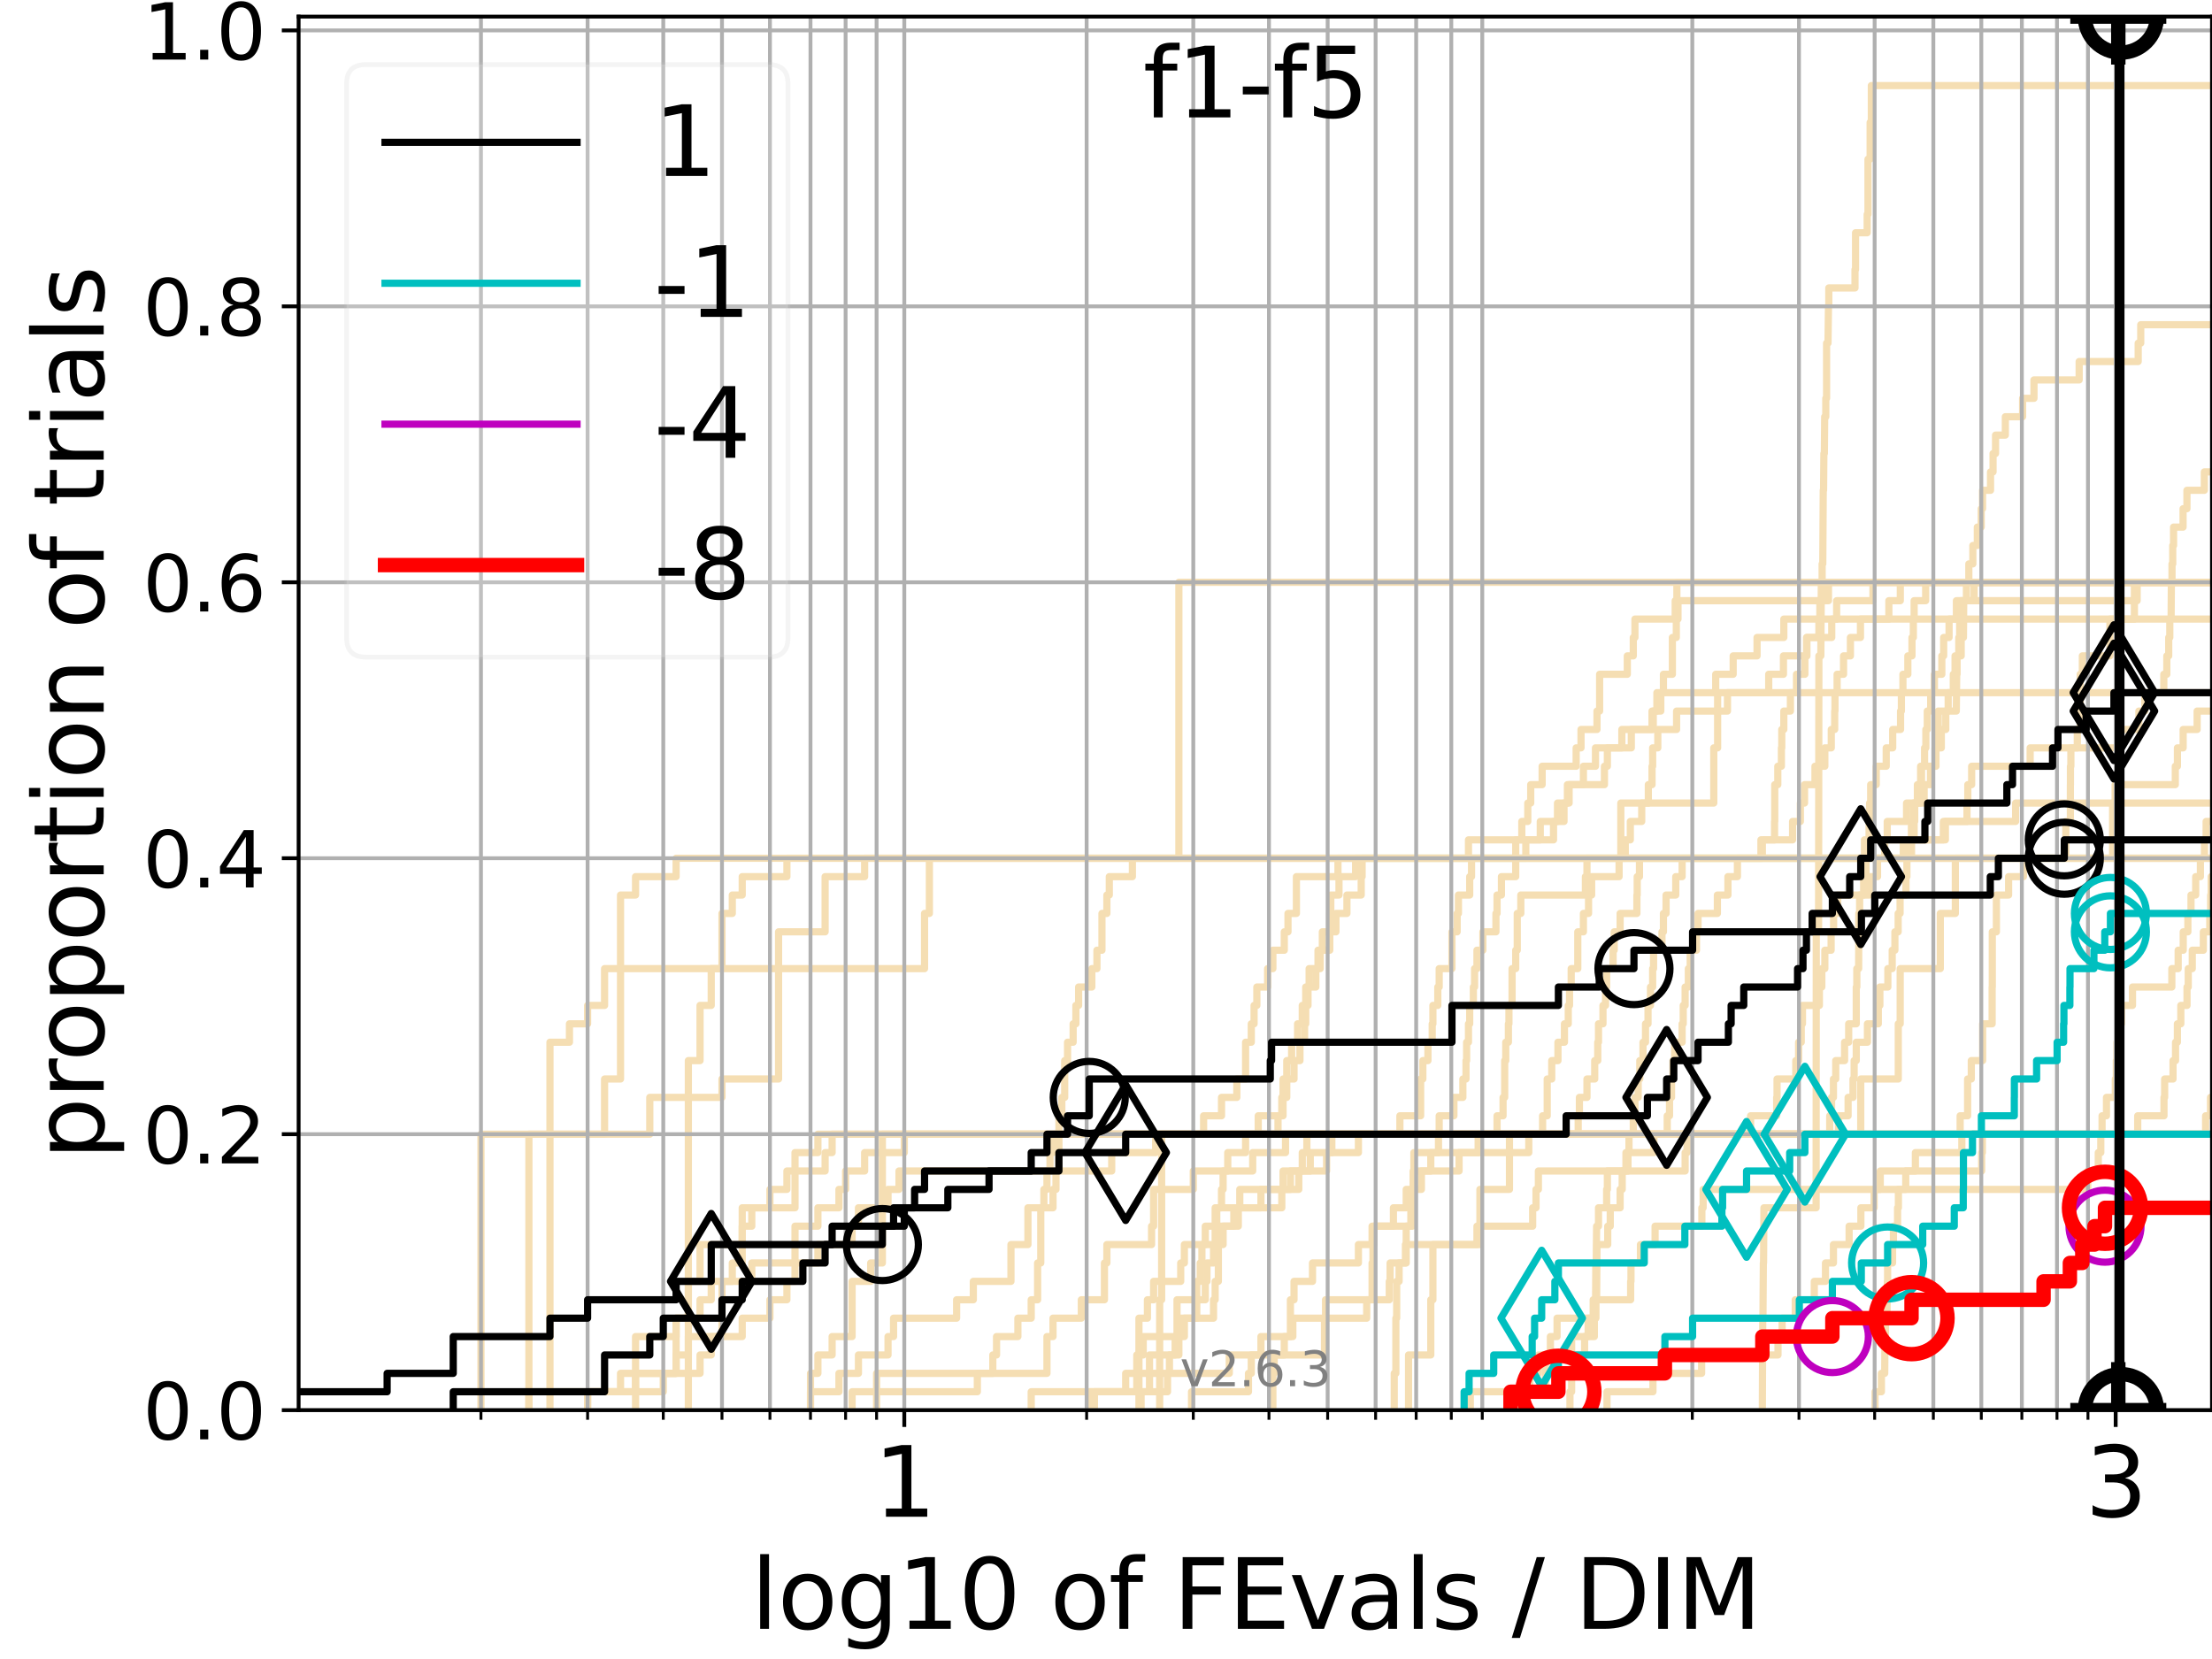 <?xml version="1.0" encoding="utf-8" standalone="no"?>
<!DOCTYPE svg PUBLIC "-//W3C//DTD SVG 1.1//EN"
  "http://www.w3.org/Graphics/SVG/1.1/DTD/svg11.dtd">
<svg xmlns:xlink="http://www.w3.org/1999/xlink" width="460.8pt" height="345.6pt" viewBox="0 0 460.8 345.6" xmlns="http://www.w3.org/2000/svg" version="1.1">
 <defs>
  <style type="text/css">*{stroke-linejoin: round; stroke-linecap: butt}</style>
 </defs>
 <g id="figure_1">
  <g id="patch_1">
   <path d="M 0 345.6 
L 460.8 345.6 
L 460.8 0 
L 0 0 
z
" style="fill: #ffffff"/>
  </g>
  <g id="axes_1">
   <g id="patch_2">
    <path d="M 62.208 293.76 
L 460.8 293.76 
L 460.8 3.456 
L 62.208 3.456 
z
" style="fill: #ffffff"/>
   </g>
   <g id="line2d_1">
    <path d="M 290.445 293.76 
L 290.445 289.928 
L 290.445 289.928 
L 290.445 286.095 
L 290.784 286.095 
L 290.784 282.263 
L 290.784 282.263 
L 290.784 278.43 
L 290.784 278.43 
L 290.784 274.598 
L 290.953 274.598 
L 290.953 270.766 
L 290.953 270.766 
L 290.953 266.933 
L 291.457 266.933 
L 291.457 263.101 
L 292.94 263.101 
L 292.94 259.268 
L 292.94 259.268 
L 292.94 255.436 
L 293.907 255.436 
L 293.907 251.604 
L 294.384 251.604 
L 294.384 247.771 
L 296.099 247.771 
L 296.099 243.939 
L 298.059 243.939 
L 298.059 240.106 
L 299.664 240.106 
L 299.664 236.274 
L 311.863 236.274 
L 311.863 232.442 
L 313.115 232.442 
L 313.115 228.609 
L 313.452 228.609 
L 313.452 224.777 
L 313.452 224.777 
L 313.452 220.944 
L 313.675 220.944 
L 313.675 217.112 
L 314.229 217.112 
L 314.229 213.28 
L 314.339 213.28 
L 314.339 209.447 
L 314.995 209.447 
L 314.995 205.615 
L 314.995 205.615 
L 314.995 201.782 
L 315.751 201.782 
L 315.751 197.95 
L 316.072 197.95 
L 316.072 194.118 
L 316.072 194.118 
L 316.072 190.285 
L 316.813 190.285 
L 316.813 186.453 
L 330.268 186.453 
L 330.268 182.621 
L 330.596 182.621 
L 330.596 178.788 
L 338.574 178.788 
L 338.574 174.956 
L 339.625 174.956 
L 339.625 171.123 
L 342 171.123 
L 342 167.291 
L 343.377 167.291 
L 343.377 163.459 
L 344.149 163.459 
L 344.149 159.626 
L 344.277 159.626 
L 344.277 155.794 
L 345.349 155.794 
L 345.349 151.961 
L 349.267 151.961 
L 349.267 148.129 
L 359.865 148.129 
L 359.865 144.297 
L 368.456 144.297 
L 368.456 140.464 
L 371.524 140.464 
L 371.524 136.632 
L 376.415 136.632 
L 376.415 132.799 
L 381.586 132.799 
L 381.586 128.967 
L 381.586 128.967 
L 381.586 128.967 
L 460.8 128.967 
" clip-path="url(#pf3f92083c1)" style="fill: none; stroke: #f5deb3; stroke-width: 1.5; stroke-linecap: square"/>
   </g>
   <g id="line2d_2">
    <path d="M 241.579 293.76 
L 241.579 282.263 
L 241.579 282.263 
L 241.579 270.766 
L 241.993 270.766 
L 241.993 259.268 
L 241.993 259.268 
L 241.993 247.771 
L 241.993 247.771 
L 241.993 236.274 
L 387.627 236.274 
L 387.627 224.777 
L 395.447 224.777 
L 395.447 213.28 
L 395.846 213.28 
L 395.846 201.782 
L 404.201 201.782 
L 404.201 190.285 
L 407.333 190.285 
L 407.333 178.788 
L 440.095 178.788 
L 440.095 167.291 
L 461.8 167.291 
" clip-path="url(#pf3f92083c1)" style="fill: none; stroke: #f5deb3; stroke-width: 1.5; stroke-linecap: square"/>
   </g>
   <g id="line2d_3">
    <path d="M 143.396 293.76 
L 143.396 289.928 
L 143.396 289.928 
L 143.396 286.095 
L 143.396 286.095 
L 143.396 282.263 
L 143.396 282.263 
L 143.396 278.43 
L 143.396 278.43 
L 143.396 274.598 
L 143.396 274.598 
L 143.396 270.766 
L 143.396 270.766 
L 143.396 266.933 
L 143.396 266.933 
L 143.396 263.101 
L 143.396 263.101 
L 143.396 259.268 
L 143.396 259.268 
L 143.396 255.436 
L 143.396 255.436 
L 143.396 251.604 
L 143.396 251.604 
L 143.396 247.771 
L 143.396 247.771 
L 143.396 243.939 
L 143.396 243.939 
L 143.396 240.106 
L 143.396 240.106 
L 143.396 236.274 
L 143.396 236.274 
L 143.396 232.442 
L 143.396 232.442 
L 143.396 228.609 
L 143.396 228.609 
L 143.396 224.777 
L 143.396 224.777 
L 143.396 220.944 
L 145.832 220.944 
L 145.832 217.112 
L 145.832 217.112 
L 145.832 213.28 
L 145.832 213.28 
L 145.832 209.447 
L 148.164 209.447 
L 148.164 205.615 
L 148.164 205.615 
L 148.164 201.782 
L 150.401 201.782 
L 150.401 197.95 
L 150.401 197.95 
L 150.401 194.118 
L 150.401 194.118 
L 150.401 190.285 
L 152.55 190.285 
L 152.55 186.453 
L 154.618 186.453 
L 154.618 182.621 
L 163.928 182.621 
L 163.928 178.788 
L 461.8 178.788 
" clip-path="url(#pf3f92083c1)" style="fill: none; stroke: #f5deb3; stroke-width: 1.5; stroke-linecap: square"/>
   </g>
   <g id="line2d_4">
    <path d="M 110.181 293.76 
L 110.181 289.928 
L 132.4 289.928 
L 132.4 286.095 
L 145.832 286.095 
L 145.832 282.263 
L 148.164 282.263 
L 148.164 278.43 
L 154.618 278.43 
L 154.618 274.598 
L 160.392 274.598 
L 160.392 270.766 
L 163.928 270.766 
L 163.928 266.933 
L 165.614 266.933 
L 165.614 263.101 
L 165.614 263.101 
L 165.614 259.268 
L 165.614 259.268 
L 165.614 255.436 
L 170.382 255.436 
L 170.382 251.604 
L 174.768 251.604 
L 174.768 247.771 
L 176.156 247.771 
L 176.156 243.939 
L 180.119 243.939 
L 180.119 240.106 
L 188.383 240.106 
L 188.383 236.274 
L 299.808 236.274 
L 299.808 232.442 
L 302.876 232.442 
L 302.876 228.609 
L 304.743 228.609 
L 304.743 224.777 
L 305.395 224.777 
L 305.395 220.944 
L 305.524 220.944 
L 305.524 217.112 
L 305.911 217.112 
L 305.911 213.28 
L 306.167 213.28 
L 306.167 209.447 
L 306.928 209.447 
L 306.928 205.615 
L 307.179 205.615 
L 307.179 201.782 
L 307.678 201.782 
L 307.678 197.95 
L 308.907 197.95 
L 308.907 194.118 
L 311.633 194.118 
L 311.633 190.285 
L 311.863 190.285 
L 311.863 186.453 
L 312.777 186.453 
L 312.777 182.621 
L 315.751 182.621 
L 315.751 178.788 
L 366.834 178.788 
L 366.834 174.956 
L 369.672 174.956 
L 369.672 171.123 
L 369.712 171.123 
L 369.712 167.291 
L 369.712 167.291 
L 369.712 163.459 
L 370.349 163.459 
L 370.349 159.626 
L 371.097 159.626 
L 371.097 155.794 
L 371.175 155.794 
L 371.175 151.961 
L 371.602 151.961 
L 371.602 148.129 
L 372.978 148.129 
L 372.978 144.297 
L 374.246 144.297 
L 374.246 140.464 
L 375.988 140.464 
L 375.988 136.632 
L 376.344 136.632 
L 376.344 132.799 
L 378.909 132.799 
L 378.909 128.967 
L 379.112 128.967 
L 379.112 125.135 
L 380.248 125.135 
L 380.248 121.302 
L 380.248 121.302 
L 380.248 121.302 
L 460.8 121.302 
" clip-path="url(#pf3f92083c1)" style="fill: none; stroke: #f5deb3; stroke-width: 1.5; stroke-linecap: square"/>
   </g>
   <g id="line2d_5">
    <path d="M 306.294 293.76 
L 306.294 289.928 
L 318.675 289.928 
L 318.675 286.095 
L 320.475 286.095 
L 320.475 282.263 
L 322.975 282.263 
L 322.975 278.43 
L 324.367 278.43 
L 324.367 274.598 
L 331.89 274.598 
L 331.89 270.766 
L 339.694 270.766 
L 339.694 266.933 
L 339.763 266.933 
L 339.763 263.101 
L 341.734 263.101 
L 341.734 259.268 
L 344.784 259.268 
L 344.784 255.436 
L 354.532 255.436 
L 354.532 251.604 
L 354.796 251.604 
L 354.796 247.771 
L 434.924 247.771 
L 434.924 243.939 
L 437.11 243.939 
L 437.11 240.106 
L 437.634 240.106 
L 437.634 236.274 
L 437.9 236.274 
L 437.9 232.442 
L 438.816 232.442 
L 438.816 228.609 
L 440.658 228.609 
L 440.658 224.777 
L 440.866 224.777 
L 440.866 220.944 
L 440.997 220.944 
L 440.997 217.112 
L 441.539 217.112 
L 441.539 213.28 
L 441.937 213.28 
L 441.937 209.447 
L 444.237 209.447 
L 444.237 205.615 
L 452.433 205.615 
L 452.433 201.782 
L 453.754 201.782 
L 453.754 197.95 
L 454.807 197.95 
L 454.807 194.118 
L 455.773 194.118 
L 455.773 190.285 
L 456.427 190.285 
L 456.427 186.453 
L 457.406 186.453 
L 457.406 182.621 
L 458.384 182.621 
L 458.384 178.788 
L 459.227 178.788 
L 459.227 174.956 
L 459.578 174.956 
L 459.578 171.123 
L 461.14 171.123 
L 461.14 167.291 
L 461.8 167.291 
" clip-path="url(#pf3f92083c1)" style="fill: none; stroke: #f5deb3; stroke-width: 1.5; stroke-linecap: square"/>
   </g>
   <g id="line2d_6"/>
   <g id="line2d_7">
    <path d="M 237.71 293.76 
L 237.71 289.928 
L 239.464 289.928 
L 239.464 286.095 
L 243.617 286.095 
L 243.617 282.263 
L 245.581 282.263 
L 245.581 278.43 
L 246.727 278.43 
L 246.727 274.598 
L 249.31 274.598 
L 249.31 266.933 
L 250.027 266.933 
L 250.027 263.101 
L 250.381 263.101 
L 250.381 259.268 
L 251.084 259.268 
L 251.084 255.436 
L 253.139 255.436 
L 253.139 251.604 
L 254.467 251.604 
L 254.467 247.771 
L 254.795 247.771 
L 254.795 243.939 
L 255.764 243.939 
L 255.764 240.106 
L 259.481 240.106 
L 259.481 236.274 
L 340.245 236.274 
L 340.245 232.442 
L 340.587 232.442 
L 340.587 228.609 
L 341.264 228.609 
L 341.264 224.777 
L 341.6 224.777 
L 341.6 220.944 
L 342.265 220.944 
L 342.265 217.112 
L 342.791 217.112 
L 342.791 213.28 
L 343.313 213.28 
L 343.313 209.447 
L 343.829 209.447 
L 343.829 205.615 
L 344.277 205.615 
L 344.277 201.782 
L 344.468 201.782 
L 344.468 197.95 
L 346.217 197.95 
L 346.217 194.118 
L 346.524 194.118 
L 346.524 190.285 
L 347.072 190.285 
L 347.072 186.453 
L 349.093 186.453 
L 349.093 182.621 
L 350.419 182.621 
L 350.419 178.788 
L 398.206 178.788 
L 398.206 174.956 
L 398.751 174.956 
L 398.751 171.123 
L 398.869 171.123 
L 398.869 167.291 
L 399.431 167.291 
L 399.431 163.459 
L 400.102 163.459 
L 400.102 159.626 
L 400.924 159.626 
L 400.924 155.794 
L 401.195 155.794 
L 401.195 151.961 
L 401.488 151.961 
L 401.488 148.129 
L 402.201 148.129 
L 402.201 144.297 
L 402.97 144.297 
L 402.97 140.464 
L 404.52 140.464 
L 404.52 136.632 
L 404.901 136.632 
L 404.901 132.799 
L 406.027 132.799 
L 406.027 128.967 
L 407.554 128.967 
L 407.554 125.135 
L 445.205 125.135 
L 445.205 121.302 
L 461.8 121.302 
L 461.8 121.302 
" clip-path="url(#pf3f92083c1)" style="fill: none; stroke: #f5deb3; stroke-width: 1.5; stroke-linecap: square"/>
   </g>
   <g id="line2d_8">
    <path d="M 390.606 293.76 
L 390.606 289.928 
L 391.931 289.928 
L 391.931 286.095 
L 392.621 286.095 
L 392.673 278.43 
L 392.779 278.43 
L 392.779 274.598 
L 393.093 274.598 
L 393.172 266.933 
L 393.224 266.933 
L 393.224 263.101 
L 394.257 263.101 
L 394.257 259.268 
L 394.436 259.268 
L 394.436 255.436 
L 395.297 255.436 
L 395.297 251.604 
L 395.472 251.604 
L 395.472 247.771 
L 397.003 247.771 
L 397.003 243.939 
L 412.815 243.939 
L 412.815 240.106 
L 412.961 240.106 
L 412.961 236.274 
L 461.8 236.274 
L 461.8 236.274 
" clip-path="url(#pf3f92083c1)" style="fill: none; stroke: #f5deb3; stroke-width: 1.5; stroke-linecap: square"/>
   </g>
   <g id="line2d_9">
    <path d="M 168.839 293.76 
L 168.839 289.928 
L 174.768 289.928 
L 174.768 286.095 
L 178.829 286.095 
L 178.829 282.263 
L 184.993 282.263 
L 184.993 278.43 
L 186.146 278.43 
L 186.146 274.598 
L 199.28 274.598 
L 199.28 270.766 
L 202.76 270.766 
L 202.76 266.933 
L 210.602 266.933 
L 210.602 263.101 
L 210.602 263.101 
L 210.602 259.268 
L 214.138 259.268 
L 214.138 255.436 
L 214.138 255.436 
L 214.138 251.604 
L 217.46 251.604 
L 217.46 247.771 
L 218.101 247.771 
L 218.101 243.939 
L 218.735 243.939 
L 218.735 240.106 
L 219.361 240.106 
L 219.361 236.274 
L 328.767 236.274 
L 328.767 232.442 
L 329.02 232.442 
L 329.02 228.609 
L 330.596 228.609 
L 330.596 224.777 
L 332.208 224.777 
L 332.208 220.944 
L 332.84 220.944 
L 332.84 217.112 
L 332.997 217.112 
L 332.997 213.28 
L 333.928 213.28 
L 333.928 209.447 
L 334.464 209.447 
L 334.464 205.615 
L 334.692 205.615 
L 334.692 201.782 
L 336.042 201.782 
L 336.042 197.95 
L 336.263 197.95 
L 336.263 194.118 
L 337.503 194.118 
L 337.503 190.285 
L 340.995 190.285 
L 340.995 186.453 
L 341.062 186.453 
L 341.062 182.621 
L 341.533 182.621 
L 341.533 178.788 
L 388.401 178.788 
L 388.401 174.956 
L 389.361 174.956 
L 389.361 171.123 
L 389.473 171.123 
L 389.473 167.291 
L 389.696 167.291 
L 389.696 163.459 
L 390.852 163.459 
L 390.852 159.626 
L 392.936 159.626 
L 392.936 155.794 
L 394.283 155.794 
L 394.283 151.961 
L 395.921 151.961 
L 395.921 148.129 
L 396.094 148.129 
L 396.094 144.297 
L 396.415 144.297 
L 396.415 140.464 
L 397.439 140.464 
L 397.439 136.632 
L 398.302 136.632 
L 398.302 132.799 
L 398.586 132.799 
L 398.586 128.967 
L 398.751 128.967 
L 398.751 125.135 
L 401.15 125.135 
L 401.15 121.302 
L 461.8 121.302 
" clip-path="url(#pf3f92083c1)" style="fill: none; stroke: #f5deb3; stroke-width: 1.5; stroke-linecap: square"/>
   </g>
   <g id="line2d_10">
    <path d="M 226.911 293.76 
L 226.911 289.928 
L 236.812 289.928 
L 236.812 286.095 
L 237.263 286.095 
L 237.263 274.598 
L 239.03 274.598 
L 239.03 270.766 
L 240.32 270.766 
L 240.32 266.933 
L 245.966 266.933 
L 245.966 263.101 
L 246.727 263.101 
L 246.727 259.268 
L 254.138 259.268 
L 254.138 255.436 
L 257.963 255.436 
L 257.963 251.604 
L 267.022 251.604 
L 267.022 247.771 
L 267.283 247.771 
L 267.283 243.939 
L 276.357 243.939 
L 276.357 240.106 
L 277.446 240.106 
L 277.446 236.274 
L 461.8 236.274 
L 461.8 236.274 
" clip-path="url(#pf3f92083c1)" style="fill: none; stroke: #f5deb3; stroke-width: 1.5; stroke-linecap: square"/>
   </g>
   <g id="line2d_11">
    <path d="M 122.409 293.76 
L 122.409 289.928 
L 138.173 289.928 
L 138.173 286.095 
L 140.847 286.095 
L 140.847 282.263 
L 140.847 282.263 
L 140.847 278.43 
L 140.847 278.43 
L 140.847 274.598 
L 143.396 274.598 
L 143.396 270.766 
L 143.396 270.766 
L 143.396 266.933 
L 145.832 266.933 
L 145.832 263.101 
L 145.832 263.101 
L 145.832 259.268 
L 154.618 259.268 
L 154.618 255.436 
L 154.618 255.436 
L 154.618 251.604 
L 165.614 251.604 
L 165.614 247.771 
L 165.614 247.771 
L 165.614 243.939 
L 171.884 243.939 
L 171.884 240.106 
L 173.345 240.106 
L 173.345 236.274 
L 291.623 236.274 
L 291.623 232.442 
L 295.945 232.442 
L 295.945 228.609 
L 295.945 228.609 
L 295.945 224.777 
L 296.405 224.777 
L 296.405 220.944 
L 297.463 220.944 
L 297.463 217.112 
L 298.355 217.112 
L 298.355 213.28 
L 298.502 213.28 
L 298.502 209.447 
L 299.52 209.447 
L 299.52 205.615 
L 299.808 205.615 
L 299.808 201.782 
L 302.468 201.782 
L 302.468 197.95 
L 302.468 197.95 
L 302.468 194.118 
L 303.55 194.118 
L 303.55 190.285 
L 303.818 190.285 
L 303.818 186.453 
L 306.167 186.453 
L 306.167 182.621 
L 306.548 182.621 
L 306.548 178.788 
L 461.8 178.788 
" clip-path="url(#pf3f92083c1)" style="fill: none; stroke: #f5deb3; stroke-width: 1.5; stroke-linecap: square"/>
   </g>
   <g id="line2d_12">
    <path d="M 114.567 293.76 
L 114.567 289.928 
L 114.567 289.928 
L 114.567 286.095 
L 114.567 286.095 
L 114.567 282.263 
L 114.567 282.263 
L 114.567 278.43 
L 114.567 278.43 
L 114.567 274.598 
L 114.567 274.598 
L 114.567 270.766 
L 114.567 270.766 
L 114.567 266.933 
L 114.567 266.933 
L 114.567 263.101 
L 114.567 263.101 
L 114.567 259.268 
L 114.567 259.268 
L 114.567 255.436 
L 114.567 255.436 
L 114.567 251.604 
L 114.567 251.604 
L 114.567 247.771 
L 114.567 247.771 
L 114.567 243.939 
L 114.567 243.939 
L 114.567 240.106 
L 114.567 240.106 
L 114.567 236.274 
L 135.362 236.274 
L 135.362 232.442 
L 135.362 232.442 
L 135.362 228.609 
L 150.401 228.609 
L 150.401 224.777 
L 162.188 224.777 
L 162.188 220.944 
L 162.188 220.944 
L 162.188 217.112 
L 162.188 217.112 
L 162.188 213.28 
L 162.188 213.28 
L 162.188 209.447 
L 162.188 209.447 
L 162.188 205.615 
L 162.188 205.615 
L 162.188 201.782 
L 162.188 201.782 
L 162.188 197.95 
L 162.188 197.95 
L 162.188 194.118 
L 171.884 194.118 
L 171.884 190.285 
L 171.884 190.285 
L 171.884 186.453 
L 171.884 186.453 
L 171.884 182.621 
L 180.119 182.621 
L 180.119 178.788 
L 315.751 178.788 
L 315.751 174.956 
L 317.023 174.956 
L 317.023 171.123 
L 318.266 171.123 
L 318.266 167.291 
L 318.878 167.291 
L 318.878 163.459 
L 321.256 163.459 
L 321.256 159.626 
L 328.342 159.626 
L 328.342 155.794 
L 329.356 155.794 
L 329.356 151.961 
L 332.683 151.961 
L 332.683 148.129 
L 333.231 148.129 
L 333.231 144.297 
L 333.231 144.297 
L 333.231 140.464 
L 338.997 140.464 
L 338.997 136.632 
L 340.245 136.632 
L 340.245 132.799 
L 340.587 132.799 
L 340.587 128.967 
L 348.976 128.967 
L 348.976 125.135 
L 349.325 125.135 
L 349.325 121.302 
L 349.325 121.302 
L 349.325 121.302 
L 460.8 121.302 
" clip-path="url(#pf3f92083c1)" style="fill: none; stroke: #f5deb3; stroke-width: 1.5; stroke-linecap: square"/>
   </g>
   <g id="line2d_13">
    <path d="M 293.426 293.76 
L 293.426 289.928 
L 293.426 289.928 
L 293.426 286.095 
L 293.426 286.095 
L 293.426 282.263 
L 298.059 282.263 
L 298.059 278.43 
L 298.059 278.43 
L 298.059 274.598 
L 298.059 274.598 
L 298.059 270.766 
L 298.502 270.766 
L 298.502 266.933 
L 298.502 266.933 
L 298.502 263.101 
L 298.502 263.101 
L 298.502 259.268 
L 308.296 259.268 
L 308.296 255.436 
L 308.296 255.436 
L 308.296 251.604 
L 308.296 251.604 
L 308.296 247.771 
L 314.449 247.771 
L 314.449 243.939 
L 314.449 243.939 
L 314.449 240.106 
L 314.449 240.106 
L 314.449 236.274 
L 408.332 236.274 
L 408.332 232.442 
L 409.893 232.442 
L 409.893 228.609 
L 409.893 228.609 
L 409.893 224.777 
L 410.658 224.777 
L 410.658 220.944 
L 413.016 220.944 
L 413.016 217.112 
L 413.016 217.112 
L 413.016 213.28 
L 414.997 213.28 
L 414.997 209.447 
L 414.997 209.447 
L 414.997 205.615 
L 415.032 205.615 
L 415.032 201.782 
L 415.032 201.782 
L 415.032 197.95 
L 415.032 197.95 
L 415.032 194.118 
L 415.884 194.118 
L 415.884 190.285 
L 415.884 190.285 
L 415.884 186.453 
L 418.428 186.453 
L 418.428 182.621 
L 421.517 182.621 
L 421.517 178.788 
L 430.352 178.788 
L 430.352 174.956 
L 430.352 174.956 
L 430.352 171.123 
L 431.298 171.123 
L 431.298 167.291 
L 431.298 167.291 
L 431.298 163.459 
L 431.311 163.459 
L 431.311 159.626 
L 431.402 159.626 
L 431.402 155.794 
L 432.737 155.794 
L 432.737 151.961 
L 433.342 151.961 
L 433.342 148.129 
L 433.342 148.129 
L 433.342 144.297 
L 433.342 144.297 
L 433.342 140.464 
L 433.792 140.464 
L 433.792 136.632 
L 439.538 136.632 
L 439.538 132.799 
L 439.538 132.799 
L 439.538 128.967 
L 444.636 128.967 
L 444.636 125.135 
L 444.636 125.135 
L 444.636 121.302 
L 444.636 121.302 
L 444.636 121.302 
L 460.8 121.302 
" clip-path="url(#pf3f92083c1)" style="fill: none; stroke: #f5deb3; stroke-width: 1.5; stroke-linecap: square"/>
   </g>
   <g id="line2d_14">
    <path d="M 168.839 293.76 
L 168.839 289.928 
L 168.839 289.928 
L 168.839 286.095 
L 170.382 286.095 
L 170.382 282.263 
L 173.345 282.263 
L 173.345 278.43 
L 177.509 278.43 
L 177.509 274.598 
L 177.509 274.598 
L 177.509 270.766 
L 177.509 270.766 
L 177.509 266.933 
L 181.379 266.933 
L 181.379 263.101 
L 183.814 263.101 
L 183.814 259.268 
L 183.814 259.268 
L 183.814 255.436 
L 183.814 255.436 
L 183.814 251.604 
L 183.814 251.604 
L 183.814 247.771 
L 183.814 247.771 
L 183.814 243.939 
L 183.814 243.939 
L 183.814 240.106 
L 183.814 240.106 
L 183.814 236.274 
L 250.734 236.274 
L 250.734 232.442 
L 254.467 232.442 
L 254.467 228.609 
L 257.654 228.609 
L 257.654 224.777 
L 259.481 224.777 
L 259.481 220.944 
L 259.481 220.944 
L 259.481 217.112 
L 260.666 217.112 
L 260.666 213.28 
L 261.249 213.28 
L 261.249 209.447 
L 261.826 209.447 
L 261.826 205.615 
L 264.074 205.615 
L 264.074 201.782 
L 265.164 201.782 
L 265.164 197.95 
L 267.542 197.95 
L 267.542 194.118 
L 268.312 194.118 
L 268.312 190.285 
L 270.067 190.285 
L 270.067 186.453 
L 270.067 186.453 
L 270.067 182.621 
L 278.725 182.621 
L 278.725 178.788 
L 396.489 178.788 
L 396.489 174.956 
L 404.838 174.956 
L 404.838 171.123 
L 419.89 171.123 
L 419.89 167.291 
L 440.614 167.291 
L 440.614 163.459 
L 453.155 163.459 
L 453.155 159.626 
L 453.598 159.626 
L 453.598 155.794 
L 454.79 155.794 
L 454.79 151.961 
L 457.704 151.961 
L 457.704 148.129 
L 461.8 148.129 
" clip-path="url(#pf3f92083c1)" style="fill: none; stroke: #f5deb3; stroke-width: 1.5; stroke-linecap: square"/>
   </g>
   <g id="line2d_15">
    <path clip-path="url(#pf3f92083c1)" style="fill: none; stroke: #f5deb3; stroke-width: 1.5; stroke-linecap: square"/>
   </g>
   <g id="line2d_16">
    <path d="M 316.391 293.76 
L 316.391 289.928 
L 321.931 289.928 
L 321.931 282.263 
L 327.397 282.263 
L 327.397 278.43 
L 330.841 278.43 
L 330.841 274.598 
L 332.367 274.598 
L 332.446 263.101 
L 332.525 263.101 
L 332.604 255.436 
L 332.997 255.436 
L 332.997 251.604 
L 334.692 251.604 
L 334.692 247.771 
L 334.844 247.771 
L 334.844 243.939 
L 338.715 243.939 
L 338.715 240.106 
L 344.531 240.106 
L 344.531 236.274 
L 382.987 236.274 
L 382.987 232.442 
L 384.994 232.442 
L 384.994 228.609 
L 386.014 228.609 
L 386.014 224.777 
L 386.252 224.777 
L 386.252 220.944 
L 386.694 220.944 
L 386.694 217.112 
L 389.024 217.112 
L 389.024 213.28 
L 391.286 213.28 
L 391.286 209.447 
L 391.609 209.447 
L 391.609 205.615 
L 393.276 205.615 
L 393.276 201.782 
L 394.18 201.782 
L 394.18 197.95 
L 394.741 197.95 
L 394.741 194.118 
L 395.422 194.118 
L 395.422 190.285 
L 395.821 190.285 
L 395.821 186.453 
L 397.051 186.453 
L 397.051 182.621 
L 397.245 182.621 
L 397.245 178.788 
L 397.391 178.788 
L 397.391 174.956 
L 398.183 174.956 
L 398.183 171.123 
L 398.61 171.123 
L 398.61 167.291 
L 400.833 167.291 
L 400.833 163.459 
L 402.157 163.459 
L 402.157 159.626 
L 403.297 159.626 
L 403.297 155.794 
L 404.414 155.794 
L 404.414 151.961 
L 405.342 151.961 
L 405.342 148.129 
L 407.534 148.129 
L 407.615 140.464 
L 407.695 140.464 
L 407.695 136.632 
L 408.549 136.632 
L 408.549 132.799 
L 409.02 132.799 
L 409.079 125.135 
L 409.643 125.135 
L 409.643 121.302 
L 410.143 121.302 
L 410.143 117.47 
L 410.979 117.47 
L 410.979 113.637 
L 411.914 113.637 
L 411.914 109.805 
L 412.724 109.805 
L 412.724 105.973 
L 412.998 105.973 
L 412.998 102.14 
L 414.663 102.14 
L 414.663 98.308 
L 415.189 98.308 
L 415.189 94.475 
L 415.711 94.475 
L 415.711 90.643 
L 417.749 90.643 
L 417.749 86.811 
L 421.346 86.811 
L 421.346 82.978 
L 423.714 82.978 
L 423.714 79.146 
L 433.128 79.146 
L 433.128 75.313 
L 445.426 75.313 
L 445.426 71.481 
L 445.957 71.481 
L 445.957 67.649 
L 461.8 67.649 
L 461.8 67.649 
" clip-path="url(#pf3f92083c1)" style="fill: none; stroke: #f5deb3; stroke-width: 1.5; stroke-linecap: square"/>
   </g>
   <g id="line2d_17">
    <path d="M 237.263 293.76 
L 237.263 289.928 
L 243.215 289.928 
L 243.215 286.095 
L 256.084 286.095 
L 256.084 282.263 
L 267.542 282.263 
L 267.542 278.43 
L 269.322 278.43 
L 269.322 274.598 
L 284.709 274.598 
L 284.709 270.766 
L 289.414 270.766 
L 289.414 266.933 
L 289.587 266.933 
L 289.587 263.101 
L 292.777 263.101 
L 292.777 259.268 
L 307.678 259.268 
L 307.678 255.436 
L 319.281 255.436 
L 319.281 251.604 
L 319.981 251.604 
L 319.981 247.771 
L 320.475 247.771 
L 320.475 243.939 
L 351.042 243.939 
L 351.042 240.106 
L 351.434 240.106 
L 351.434 236.274 
L 459.469 236.274 
L 459.469 232.442 
L 460.495 232.442 
L 460.495 228.609 
L 461.8 228.609 
" clip-path="url(#pf3f92083c1)" style="fill: none; stroke: #f5deb3; stroke-width: 1.5; stroke-linecap: square"/>
   </g>
   <g id="line2d_18">
    <path d="M 110.181 293.76 
L 110.181 289.928 
L 110.181 289.928 
L 110.181 286.095 
L 110.181 286.095 
L 110.181 282.263 
L 110.181 282.263 
L 110.181 278.43 
L 110.181 278.43 
L 110.181 274.598 
L 110.181 274.598 
L 110.181 270.766 
L 110.181 270.766 
L 110.181 266.933 
L 110.181 266.933 
L 110.181 263.101 
L 110.181 263.101 
L 110.181 259.268 
L 110.181 259.268 
L 110.181 255.436 
L 110.181 255.436 
L 110.181 251.604 
L 110.181 251.604 
L 110.181 247.771 
L 110.181 247.771 
L 110.181 243.939 
L 110.181 243.939 
L 110.181 240.106 
L 110.181 240.106 
L 110.181 236.274 
L 114.567 236.274 
L 114.567 232.442 
L 114.567 232.442 
L 114.567 228.609 
L 114.567 228.609 
L 114.567 224.777 
L 114.567 224.777 
L 114.567 220.944 
L 114.567 220.944 
L 114.567 217.112 
L 118.628 217.112 
L 118.628 213.28 
L 122.409 213.28 
L 122.409 209.447 
L 125.946 209.447 
L 125.946 205.615 
L 125.946 205.615 
L 125.946 201.782 
L 129.268 201.782 
L 129.268 197.95 
L 129.268 197.95 
L 129.268 194.118 
L 129.268 194.118 
L 129.268 190.285 
L 129.268 190.285 
L 129.268 186.453 
L 132.4 186.453 
L 132.4 182.621 
L 140.847 182.621 
L 140.847 178.788 
L 461.8 178.788 
" clip-path="url(#pf3f92083c1)" style="fill: none; stroke: #f5deb3; stroke-width: 1.5; stroke-linecap: square"/>
   </g>
   <g id="line2d_19">
    <path d="M 334.768 293.76 
L 334.768 289.928 
L 344.34 289.928 
L 344.34 286.095 
L 354.479 286.095 
L 354.479 282.263 
L 370.389 282.263 
L 370.389 278.43 
L 371.253 278.43 
L 371.253 274.598 
L 373.987 274.598 
L 373.987 270.766 
L 377.953 270.766 
L 377.953 266.933 
L 380.281 266.933 
L 380.281 263.101 
L 381.94 263.101 
L 381.94 259.268 
L 385.205 259.268 
L 385.205 255.436 
L 387.656 255.436 
L 387.656 251.604 
L 390.414 251.604 
L 390.414 247.771 
L 391.69 247.771 
L 391.69 243.939 
L 399.01 243.939 
L 399.01 240.106 
L 408.687 240.106 
L 408.687 236.274 
L 461.8 236.274 
L 461.8 236.274 
" clip-path="url(#pf3f92083c1)" style="fill: none; stroke: #f5deb3; stroke-width: 1.5; stroke-linecap: square"/>
   </g>
   <g id="line2d_20">
    <path d="M 122.409 293.76 
L 122.409 289.928 
L 129.268 289.928 
L 129.268 286.095 
L 132.4 286.095 
L 132.4 282.263 
L 132.4 282.263 
L 132.4 278.43 
L 140.847 278.43 
L 140.847 274.598 
L 145.832 274.598 
L 145.832 270.766 
L 148.164 270.766 
L 148.164 266.933 
L 152.55 266.933 
L 152.55 263.101 
L 154.618 263.101 
L 154.618 259.268 
L 154.618 259.268 
L 154.618 255.436 
L 156.611 255.436 
L 156.611 251.604 
L 160.392 251.604 
L 160.392 247.771 
L 163.928 247.771 
L 163.928 243.939 
L 165.614 243.939 
L 165.614 240.106 
L 170.382 240.106 
L 170.382 236.274 
L 262.112 236.274 
L 262.112 232.442 
L 267.022 232.442 
L 267.022 228.609 
L 267.283 228.609 
L 267.283 224.777 
L 268.056 224.777 
L 268.056 220.944 
L 269.071 220.944 
L 269.071 217.112 
L 270.314 217.112 
L 270.314 213.28 
L 271.288 213.28 
L 271.288 209.447 
L 272.007 209.447 
L 272.007 205.615 
L 274.111 205.615 
L 274.111 201.782 
L 274.567 201.782 
L 274.567 197.95 
L 277.013 197.95 
L 277.013 194.118 
L 278.302 194.118 
L 278.302 190.285 
L 280.59 190.285 
L 280.59 186.453 
L 283.564 186.453 
L 283.564 182.621 
L 283.756 182.621 
L 283.756 178.788 
L 305.911 178.788 
L 305.911 174.956 
L 320.867 174.956 
L 320.867 171.123 
L 324.458 171.123 
L 324.458 167.291 
L 326.523 167.291 
L 326.523 163.459 
L 334.235 163.459 
L 334.235 159.626 
L 334.844 159.626 
L 334.844 155.794 
L 337.862 155.794 
L 337.862 151.961 
L 344.149 151.961 
L 344.149 148.129 
L 345.971 148.129 
L 345.971 144.297 
L 357.414 144.297 
L 357.414 140.464 
L 361.051 140.464 
L 361.051 136.632 
L 366.026 136.632 
L 366.026 132.799 
L 371.602 132.799 
L 371.602 128.967 
L 382.609 128.967 
L 382.609 125.135 
L 390.167 125.135 
L 390.167 121.302 
L 461.8 121.302 
" clip-path="url(#pf3f92083c1)" style="fill: none; stroke: #f5deb3; stroke-width: 1.5; stroke-linecap: square"/>
   </g>
   <g id="line2d_21">
    <path d="M 367.129 293.76 
L 367.213 274.598 
L 367.254 274.598 
L 367.338 263.101 
L 367.38 263.101 
L 367.464 251.604 
L 378.331 251.604 
L 378.365 194.118 
L 378.842 194.118 
L 378.909 136.632 
L 379.314 136.632 
L 379.415 121.302 
L 379.583 121.302 
L 379.583 117.47 
L 379.716 117.47 
L 379.816 102.14 
L 379.883 102.14 
L 379.949 94.475 
L 380.049 94.475 
L 380.115 86.811 
L 380.347 86.811 
L 380.347 82.978 
L 380.511 82.978 
L 380.511 71.481 
L 380.807 71.481 
L 380.905 63.816 
L 380.97 63.816 
L 380.97 59.984 
L 386.429 59.984 
L 386.429 56.151 
L 386.547 56.151 
L 386.547 48.487 
L 388.968 48.487 
L 388.968 44.654 
L 389.137 44.654 
L 389.137 33.157 
L 389.584 33.157 
L 389.584 25.492 
L 389.835 25.492 
L 389.835 17.827 
L 389.835 17.827 
L 460.8 17.827 
L 460.8 17.827 
" clip-path="url(#pf3f92083c1)" style="fill: none; stroke: #f5deb3; stroke-width: 1.5; stroke-linecap: square"/>
   </g>
   <g id="line2d_22">
    <path d="M 132.4 293.76 
L 132.4 289.928 
L 132.4 289.928 
L 132.4 286.095 
L 140.847 286.095 
L 140.847 282.263 
L 143.396 282.263 
L 143.396 278.43 
L 150.401 278.43 
L 150.401 274.598 
L 150.401 274.598 
L 150.401 270.766 
L 150.401 270.766 
L 150.401 266.933 
L 156.611 266.933 
L 156.611 263.101 
L 170.382 263.101 
L 170.382 259.268 
L 177.509 259.268 
L 177.509 255.436 
L 178.829 255.436 
L 178.829 251.604 
L 184.993 251.604 
L 184.993 247.771 
L 187.276 247.771 
L 187.276 243.939 
L 231.589 243.939 
L 231.589 240.106 
L 240.743 240.106 
L 240.743 236.274 
L 266.234 236.274 
L 266.234 232.442 
L 267.283 232.442 
L 267.283 228.609 
L 268.056 228.609 
L 268.056 224.777 
L 269.571 224.777 
L 269.571 220.944 
L 270.803 220.944 
L 270.803 217.112 
L 271.768 217.112 
L 271.768 213.28 
L 272.007 213.28 
L 272.007 209.447 
L 272.482 209.447 
L 272.482 205.615 
L 272.717 205.615 
L 272.717 201.782 
L 275.02 201.782 
L 275.02 197.95 
L 275.469 197.95 
L 275.469 194.118 
L 277.013 194.118 
L 277.013 190.285 
L 277.23 190.285 
L 277.23 186.453 
L 278.936 186.453 
L 278.936 182.621 
L 282.394 182.621 
L 282.394 178.788 
L 317.855 178.788 
L 317.855 174.956 
L 323.629 174.956 
L 323.629 171.123 
L 325.814 171.123 
L 325.814 167.291 
L 326.874 167.291 
L 326.874 163.459 
L 329.855 163.459 
L 329.855 159.626 
L 332.367 159.626 
L 332.367 155.794 
L 339.832 155.794 
L 339.832 151.961 
L 344.404 151.961 
L 344.404 148.129 
L 345.162 148.129 
L 345.162 144.297 
L 346.524 144.297 
L 346.524 140.464 
L 348.388 140.464 
L 348.388 136.632 
L 348.388 136.632 
L 348.388 132.799 
L 349.209 132.799 
L 349.209 128.967 
L 349.557 128.967 
L 349.557 125.135 
L 380.905 125.135 
L 380.905 121.302 
L 461.8 121.302 
" clip-path="url(#pf3f92083c1)" style="fill: none; stroke: #f5deb3; stroke-width: 1.5; stroke-linecap: square"/>
   </g>
   <g id="line2d_23">
    <path d="M 214.819 293.76 
L 214.819 289.928 
L 234.499 289.928 
L 234.499 286.095 
L 236.812 286.095 
L 236.812 282.263 
L 238.154 282.263 
L 238.154 278.43 
L 245.194 278.43 
L 245.194 274.598 
L 245.194 274.598 
L 245.194 270.766 
L 251.084 270.766 
L 251.084 266.933 
L 251.432 266.933 
L 251.432 263.101 
L 252.802 263.101 
L 252.802 259.268 
L 253.139 259.268 
L 253.139 255.436 
L 253.474 255.436 
L 253.474 251.604 
L 262.68 251.604 
L 262.68 247.771 
L 268.819 247.771 
L 268.819 243.939 
L 272.952 243.939 
L 272.952 240.106 
L 282.982 240.106 
L 282.982 236.274 
L 445.326 236.274 
L 445.326 232.442 
L 450.798 232.442 
L 450.798 228.609 
L 450.935 228.609 
L 450.935 224.777 
L 452.681 224.777 
L 452.681 220.944 
L 453.207 220.944 
L 453.207 217.112 
L 453.59 217.112 
L 453.59 213.28 
L 454.304 213.28 
L 454.304 209.447 
L 455.598 209.447 
L 455.598 205.615 
L 455.856 205.615 
L 455.856 201.782 
L 456.69 201.782 
L 456.69 197.95 
L 459 197.95 
L 459 194.118 
L 460.342 194.118 
L 460.342 190.285 
L 460.525 190.285 
L 460.525 186.453 
L 460.632 186.453 
L 460.632 182.621 
L 461.8 182.621 
" clip-path="url(#pf3f92083c1)" style="fill: none; stroke: #f5deb3; stroke-width: 1.5; stroke-linecap: square"/>
   </g>
   <g id="line2d_24">
    <path d="M 265.164 293.76 
L 265.164 289.928 
L 265.164 289.928 
L 265.164 286.095 
L 265.434 286.095 
L 265.434 282.263 
L 275.915 282.263 
L 275.915 278.43 
L 275.915 278.43 
L 275.915 274.598 
L 276.136 274.598 
L 276.136 270.766 
L 285.831 270.766 
L 285.831 266.933 
L 285.831 266.933 
L 285.831 263.101 
L 286.016 263.101 
L 286.016 259.268 
L 286.2 259.268 
L 286.2 255.436 
L 294.226 255.436 
L 294.226 251.604 
L 294.226 251.604 
L 294.226 247.771 
L 294.384 247.771 
L 294.384 243.939 
L 294.542 243.939 
L 294.542 240.106 
L 307.926 240.106 
L 307.926 236.274 
L 364.681 236.274 
L 364.681 232.442 
L 370.111 232.442 
L 370.111 228.609 
L 370.191 228.609 
L 370.191 224.777 
L 374.098 224.777 
L 374.098 220.944 
L 374.687 220.944 
L 374.687 217.112 
L 375.233 217.112 
L 375.233 213.28 
L 375.486 213.28 
L 375.486 209.447 
L 379.011 209.447 
L 379.011 205.615 
L 379.516 205.615 
L 379.516 201.782 
L 380.148 201.782 
L 380.148 197.95 
L 381.457 197.95 
L 381.457 194.118 
L 381.972 194.118 
L 381.972 190.285 
L 382.83 190.285 
L 382.83 186.453 
L 389.473 186.453 
L 389.473 182.621 
L 391.124 182.621 
L 391.124 178.788 
L 392.621 178.788 
L 392.621 174.956 
L 393.145 174.956 
L 393.145 171.123 
L 397.173 171.123 
L 397.173 167.291 
L 400.056 167.291 
L 400.056 163.459 
L 400.286 163.459 
L 400.286 159.626 
L 403.101 159.626 
L 403.101 155.794 
L 403.297 155.794 
L 403.297 151.961 
L 403.772 151.961 
L 403.772 148.129 
L 405.841 148.129 
L 405.841 144.297 
L 406.908 144.297 
L 406.908 140.464 
L 407.273 140.464 
L 407.273 136.632 
L 408.054 136.632 
L 408.054 132.799 
L 408.233 132.799 
L 408.233 128.967 
L 408.47 128.967 
L 408.47 125.135 
L 411.243 125.135 
L 411.243 121.302 
L 461.8 121.302 
" clip-path="url(#pf3f92083c1)" style="fill: none; stroke: #f5deb3; stroke-width: 1.5; stroke-linecap: square"/>
   </g>
   <g id="line2d_25">
    <path d="M 227.986 293.76 
L 227.986 289.928 
L 237.263 289.928 
L 237.263 286.095 
L 239.464 286.095 
L 239.464 282.263 
L 244.804 282.263 
L 244.804 278.43 
L 245.966 278.43 
L 245.966 274.598 
L 252.802 274.598 
L 252.802 270.766 
L 253.139 270.766 
L 253.139 266.933 
L 253.807 266.933 
L 253.807 263.101 
L 253.807 263.101 
L 253.807 259.268 
L 254.795 259.268 
L 254.795 255.436 
L 257.031 255.436 
L 257.031 251.604 
L 258.27 251.604 
L 258.27 247.771 
L 270.559 247.771 
L 270.559 243.939 
L 271.288 243.939 
L 271.288 240.106 
L 272.245 240.106 
L 272.245 236.274 
L 461.8 236.274 
" clip-path="url(#pf3f92083c1)" style="fill: none; stroke: #f5deb3; stroke-width: 1.5; stroke-linecap: square"/>
   </g>
   <g id="line2d_26">
    <path d="M 327.049 293.76 
L 327.049 289.928 
L 327.397 289.928 
L 327.397 286.095 
L 327.656 286.095 
L 327.656 282.263 
L 330.103 282.263 
L 330.103 278.43 
L 332.129 278.43 
L 332.129 274.598 
L 332.446 274.598 
L 332.446 270.766 
L 332.604 270.766 
L 332.683 259.268 
L 334.92 259.268 
L 334.92 255.436 
L 335.446 255.436 
L 335.446 251.604 
L 337.503 251.604 
L 337.503 247.771 
L 337.934 247.771 
L 337.934 243.939 
L 339.137 243.939 
L 339.137 240.106 
L 339.346 240.106 
L 339.346 236.274 
L 381.165 236.274 
L 381.165 232.442 
L 381.554 232.442 
L 381.554 228.609 
L 381.94 228.609 
L 381.94 224.777 
L 382.418 224.777 
L 382.418 220.944 
L 384.261 220.944 
L 384.261 217.112 
L 385.115 217.112 
L 385.115 213.28 
L 386.694 213.28 
L 386.694 205.615 
L 386.812 205.615 
L 386.812 201.782 
L 387.192 201.782 
L 387.221 190.285 
L 387.395 190.285 
L 387.395 186.453 
L 388.23 186.453 
L 388.23 182.621 
L 388.714 182.621 
L 388.714 178.788 
L 389.221 178.788 
L 389.221 174.956 
L 405.258 174.956 
L 405.258 171.123 
L 409.758 171.123 
L 409.758 167.291 
L 409.932 167.291 
L 409.932 163.459 
L 410.733 163.459 
L 410.733 159.626 
L 422.916 159.626 
L 422.916 155.794 
L 441.171 155.794 
L 441.171 151.961 
L 445.567 151.961 
L 445.567 148.129 
L 446.807 148.129 
L 446.807 144.297 
L 450.762 144.297 
L 450.762 140.464 
L 451.388 140.464 
L 451.388 136.632 
L 451.783 136.632 
L 451.783 132.799 
L 452.007 132.799 
L 452.007 128.967 
L 452.283 128.967 
L 452.336 121.302 
L 452.469 121.302 
L 452.469 117.47 
L 452.619 117.47 
L 452.619 113.637 
L 452.795 113.637 
L 452.795 109.805 
L 454.773 109.805 
L 454.773 105.973 
L 455.581 105.973 
L 455.581 102.14 
L 459.203 102.14 
L 459.203 98.308 
L 461.8 98.308 
L 461.8 98.308 
" clip-path="url(#pf3f92083c1)" style="fill: none; stroke: #f5deb3; stroke-width: 1.5; stroke-linecap: square"/>
   </g>
   <g id="line2d_27">
    <path d="M 248.218 293.76 
L 248.218 289.928 
L 260.077 289.928 
L 260.077 286.095 
L 260.666 286.095 
L 260.666 282.263 
L 262.68 282.263 
L 262.68 278.43 
L 268.819 278.43 
L 268.819 274.598 
L 268.819 274.598 
L 268.819 270.766 
L 269.571 270.766 
L 269.571 266.933 
L 273.418 266.933 
L 273.418 263.101 
L 282.982 263.101 
L 282.982 259.268 
L 285.831 259.268 
L 285.831 255.436 
L 290.275 255.436 
L 290.275 251.604 
L 292.94 251.604 
L 292.94 247.771 
L 294.542 247.771 
L 294.542 243.939 
L 303.951 243.939 
L 303.951 240.106 
L 318.471 240.106 
L 318.471 236.274 
L 321.353 236.274 
L 321.353 232.442 
L 322.313 232.442 
L 322.313 228.609 
L 322.313 228.609 
L 322.313 224.777 
L 323.256 224.777 
L 323.256 220.944 
L 324.55 220.944 
L 324.55 217.112 
L 325.903 217.112 
L 325.903 213.28 
L 326.699 213.28 
L 326.699 209.447 
L 326.962 209.447 
L 326.962 205.615 
L 327.31 205.615 
L 327.31 201.782 
L 328.682 201.782 
L 328.682 197.95 
L 328.682 197.95 
L 328.682 194.118 
L 329.855 194.118 
L 329.855 190.285 
L 330.923 190.285 
L 330.923 186.453 
L 331.569 186.453 
L 331.569 182.621 
L 337.286 182.621 
L 337.286 178.788 
L 461.8 178.788 
" clip-path="url(#pf3f92083c1)" style="fill: none; stroke: #f5deb3; stroke-width: 1.5; stroke-linecap: square"/>
   </g>
   <g id="line2d_28">
    <path d="M 182.61 293.76 
L 182.61 289.928 
L 203.597 289.928 
L 203.597 286.095 
L 218.101 286.095 
L 218.101 282.263 
L 218.101 282.263 
L 218.101 278.43 
L 219.361 278.43 
L 219.361 274.598 
L 225.259 274.598 
L 225.259 270.766 
L 230.074 270.766 
L 230.074 266.933 
L 230.074 266.933 
L 230.074 263.101 
L 230.583 263.101 
L 230.583 259.268 
L 239.893 259.268 
L 239.893 255.436 
L 240.32 255.436 
L 240.32 251.604 
L 240.32 251.604 
L 240.32 247.771 
L 248.584 247.771 
L 248.584 243.939 
L 260.958 243.939 
L 260.958 240.106 
L 267.799 240.106 
L 267.799 236.274 
L 347.313 236.274 
L 347.313 232.442 
L 347.793 232.442 
L 347.793 228.609 
L 348.21 228.609 
L 348.21 224.777 
L 348.506 224.777 
L 348.506 220.944 
L 348.859 220.944 
L 348.859 217.112 
L 350.419 217.112 
L 350.419 213.28 
L 350.646 213.28 
L 350.646 209.447 
L 351.042 209.447 
L 351.042 205.615 
L 351.713 205.615 
L 351.713 201.782 
L 352.101 201.782 
L 352.101 197.95 
L 353.411 197.95 
L 353.411 194.118 
L 353.734 194.118 
L 353.734 190.285 
L 357.764 190.285 
L 357.764 186.453 
L 359.961 186.453 
L 359.961 182.621 
L 361.935 182.621 
L 361.935 178.788 
L 367.129 178.788 
L 367.129 174.956 
L 373.429 174.956 
L 373.429 171.123 
L 375.051 171.123 
L 375.051 167.291 
L 375.917 167.291 
L 375.917 163.459 
L 378.091 163.459 
L 378.091 159.626 
L 380.148 159.626 
L 380.148 155.794 
L 381.489 155.794 
L 381.489 151.961 
L 382.196 151.961 
L 382.196 148.129 
L 382.259 148.129 
L 382.259 144.297 
L 382.704 144.297 
L 382.704 140.464 
L 384.046 140.464 
L 384.046 136.632 
L 385.476 136.632 
L 385.476 132.799 
L 387.569 132.799 
L 387.569 128.967 
L 393.484 128.967 
L 393.484 125.135 
L 395.871 125.135 
L 395.871 121.302 
L 461.8 121.302 
" clip-path="url(#pf3f92083c1)" style="fill: none; stroke: #f5deb3; stroke-width: 1.5; stroke-linecap: square"/>
   </g>
   <g id="line2d_29">
    <path d="M 100.191 293.76 
L 100.191 289.928 
L 100.191 289.928 
L 100.191 286.095 
L 100.191 286.095 
L 100.191 282.263 
L 100.191 282.263 
L 100.191 278.43 
L 100.191 278.43 
L 100.191 274.598 
L 100.191 274.598 
L 100.191 270.766 
L 100.191 270.766 
L 100.191 266.933 
L 100.191 266.933 
L 100.191 263.101 
L 100.191 263.101 
L 100.191 259.268 
L 100.191 259.268 
L 100.191 255.436 
L 100.191 255.436 
L 100.191 251.604 
L 100.191 251.604 
L 100.191 247.771 
L 100.191 247.771 
L 100.191 243.939 
L 100.191 243.939 
L 100.191 240.106 
L 100.191 240.106 
L 100.191 236.274 
L 125.946 236.274 
L 125.946 232.442 
L 125.946 232.442 
L 125.946 228.609 
L 125.946 228.609 
L 125.946 224.777 
L 129.268 224.777 
L 129.268 220.944 
L 129.268 220.944 
L 129.268 217.112 
L 129.268 217.112 
L 129.268 213.28 
L 129.268 213.28 
L 129.268 209.447 
L 129.268 209.447 
L 129.268 205.615 
L 129.268 205.615 
L 129.268 201.782 
L 192.601 201.782 
L 192.601 197.95 
L 192.601 197.95 
L 192.601 194.118 
L 192.601 194.118 
L 192.601 190.285 
L 193.606 190.285 
L 193.606 186.453 
L 193.606 186.453 
L 193.606 182.621 
L 193.606 182.621 
L 193.606 178.788 
L 337.647 178.788 
L 337.647 174.956 
L 337.647 174.956 
L 337.647 171.123 
L 337.647 171.123 
L 337.647 167.291 
L 357.012 167.291 
L 357.012 163.459 
L 357.012 163.459 
L 357.012 159.626 
L 357.012 159.626 
L 357.012 155.794 
L 357.814 155.794 
L 357.814 151.961 
L 357.814 151.961 
L 357.814 148.129 
L 357.814 148.129 
L 357.814 144.297 
L 461.8 144.297 
" clip-path="url(#pf3f92083c1)" style="fill: none; stroke: #f5deb3; stroke-width: 1.5; stroke-linecap: square"/>
   </g>
   <g id="line2d_30">
    <path d="M 177.509 293.76 
L 177.509 289.928 
L 182.61 289.928 
L 182.61 286.095 
L 206.821 286.095 
L 206.821 282.263 
L 207.598 282.263 
L 207.598 278.43 
L 212.044 278.43 
L 212.044 274.598 
L 214.819 274.598 
L 214.819 270.766 
L 216.156 270.766 
L 216.156 266.933 
L 216.156 266.933 
L 216.156 263.101 
L 216.812 263.101 
L 216.812 259.268 
L 216.812 259.268 
L 216.812 255.436 
L 216.812 255.436 
L 216.812 251.604 
L 219.361 251.604 
L 219.361 247.771 
L 219.98 247.771 
L 219.98 243.939 
L 220.593 243.939 
L 220.593 240.106 
L 220.593 240.106 
L 220.593 236.274 
L 220.593 236.274 
L 220.593 232.442 
L 221.198 232.442 
L 221.198 228.609 
L 221.797 228.609 
L 221.797 224.777 
L 221.797 224.777 
L 221.797 220.944 
L 222.389 220.944 
L 222.389 217.112 
L 223.555 217.112 
L 223.555 213.28 
L 224.129 213.28 
L 224.129 209.447 
L 224.697 209.447 
L 224.697 205.615 
L 227.451 205.615 
L 227.451 201.782 
L 228.515 201.782 
L 228.515 197.95 
L 229.559 197.95 
L 229.559 194.118 
L 229.559 194.118 
L 229.559 190.285 
L 230.583 190.285 
L 230.583 186.453 
L 231.088 186.453 
L 231.088 182.621 
L 235.898 182.621 
L 235.898 178.788 
L 245.581 178.788 
L 245.581 174.956 
L 245.581 174.956 
L 245.581 171.123 
L 245.581 171.123 
L 245.581 167.291 
L 245.581 167.291 
L 245.581 163.459 
L 245.581 163.459 
L 245.581 159.626 
L 245.581 159.626 
L 245.581 155.794 
L 245.581 155.794 
L 245.581 151.961 
L 245.581 151.961 
L 245.581 148.129 
L 245.581 148.129 
L 245.581 144.297 
L 245.581 144.297 
L 245.581 140.464 
L 245.581 140.464 
L 245.581 136.632 
L 245.581 136.632 
L 245.581 132.799 
L 245.581 132.799 
L 245.581 128.967 
L 245.581 128.967 
L 245.581 125.135 
L 245.581 125.135 
L 245.581 121.302 
L 245.581 121.302 
L 245.581 121.302 
L 460.8 121.302 
" clip-path="url(#pf3f92083c1)" style="fill: none; stroke: #f5deb3; stroke-width: 1.5; stroke-linecap: square"/>
   </g>
   <g id="matplotlib.axis_1">
    <g id="xtick_1">
     <g id="line2d_31">
      <path d="M 188.383 293.76 
L 188.383 3.456 
" clip-path="url(#pf3f92083c1)" style="fill: none; stroke: #b0b0b0; stroke-width: 0.8; stroke-linecap: square"/>
     </g>
     <g id="line2d_32">
      <defs>
       <path id="m4bc4824ca4" d="M 0 0 
L 0 3.5 
" style="stroke: #000000; stroke-width: 0.8"/>
      </defs>
      <g>
       <use xlink:href="#m4bc4824ca4" x="188.383" y="293.76" style="stroke: #000000; stroke-width: 0.8"/>
      </g>
     </g>
     <g id="text_1">
      <!-- 1 -->
      <g transform="translate(182.021 315.957)scale(0.2 -0.2)">
       <defs>
        <path id="DejaVuSans-31" d="M 794 531 
L 1825 531 
L 1825 4091 
L 703 3866 
L 703 4441 
L 1819 4666 
L 2450 4666 
L 2450 531 
L 3481 531 
L 3481 0 
L 794 0 
L 794 531 
z
" transform="scale(0.016)"/>
       </defs>
       <use xlink:href="#DejaVuSans-31"/>
      </g>
     </g>
    </g>
    <g id="xtick_2">
     <g id="line2d_33">
      <path d="M 440.734 293.76 
L 440.734 3.456 
" clip-path="url(#pf3f92083c1)" style="fill: none; stroke: #b0b0b0; stroke-width: 0.8; stroke-linecap: square"/>
     </g>
     <g id="line2d_34">
      <g>
       <use xlink:href="#m4bc4824ca4" x="440.734" y="293.76" style="stroke: #000000; stroke-width: 0.8"/>
      </g>
     </g>
     <g id="text_2">
      <!-- 3 -->
      <g transform="translate(434.372 315.957)scale(0.2 -0.2)">
       <defs>
        <path id="DejaVuSans-33" d="M 2597 2516 
Q 3050 2419 3304 2112 
Q 3559 1806 3559 1356 
Q 3559 666 3084 287 
Q 2609 -91 1734 -91 
Q 1441 -91 1130 -33 
Q 819 25 488 141 
L 488 750 
Q 750 597 1062 519 
Q 1375 441 1716 441 
Q 2309 441 2620 675 
Q 2931 909 2931 1356 
Q 2931 1769 2642 2001 
Q 2353 2234 1838 2234 
L 1294 2234 
L 1294 2753 
L 1863 2753 
Q 2328 2753 2575 2939 
Q 2822 3125 2822 3475 
Q 2822 3834 2567 4026 
Q 2313 4219 1838 4219 
Q 1578 4219 1281 4162 
Q 984 4106 628 3988 
L 628 4550 
Q 988 4650 1302 4700 
Q 1616 4750 1894 4750 
Q 2613 4750 3031 4423 
Q 3450 4097 3450 3541 
Q 3450 3153 3228 2886 
Q 3006 2619 2597 2516 
z
" transform="scale(0.016)"/>
       </defs>
       <use xlink:href="#DejaVuSans-33"/>
      </g>
     </g>
    </g>
    <g id="xtick_3">
     <g id="line2d_35">
      <path d="M 100.191 293.76 
L 100.191 3.456 
" clip-path="url(#pf3f92083c1)" style="fill: none; stroke: #b0b0b0; stroke-width: 0.8; stroke-linecap: square"/>
     </g>
     <g id="line2d_36">
      <defs>
       <path id="me97356a6ef" d="M 0 0 
L 0 2 
" style="stroke: #000000; stroke-width: 0.6"/>
      </defs>
      <g>
       <use xlink:href="#me97356a6ef" x="100.191" y="293.76" style="stroke: #000000; stroke-width: 0.6"/>
      </g>
     </g>
    </g>
    <g id="xtick_4">
     <g id="line2d_37">
      <path d="M 122.409 293.76 
L 122.409 3.456 
" clip-path="url(#pf3f92083c1)" style="fill: none; stroke: #b0b0b0; stroke-width: 0.8; stroke-linecap: square"/>
     </g>
     <g id="line2d_38">
      <g>
       <use xlink:href="#me97356a6ef" x="122.409" y="293.76" style="stroke: #000000; stroke-width: 0.6"/>
      </g>
     </g>
    </g>
    <g id="xtick_5">
     <g id="line2d_39">
      <path d="M 138.173 293.76 
L 138.173 3.456 
" clip-path="url(#pf3f92083c1)" style="fill: none; stroke: #b0b0b0; stroke-width: 0.8; stroke-linecap: square"/>
     </g>
     <g id="line2d_40">
      <g>
       <use xlink:href="#me97356a6ef" x="138.173" y="293.76" style="stroke: #000000; stroke-width: 0.6"/>
      </g>
     </g>
    </g>
    <g id="xtick_6">
     <g id="line2d_41">
      <path d="M 150.401 293.76 
L 150.401 3.456 
" clip-path="url(#pf3f92083c1)" style="fill: none; stroke: #b0b0b0; stroke-width: 0.8; stroke-linecap: square"/>
     </g>
     <g id="line2d_42">
      <g>
       <use xlink:href="#me97356a6ef" x="150.401" y="293.76" style="stroke: #000000; stroke-width: 0.6"/>
      </g>
     </g>
    </g>
    <g id="xtick_7">
     <g id="line2d_43">
      <path d="M 160.392 293.76 
L 160.392 3.456 
" clip-path="url(#pf3f92083c1)" style="fill: none; stroke: #b0b0b0; stroke-width: 0.8; stroke-linecap: square"/>
     </g>
     <g id="line2d_44">
      <g>
       <use xlink:href="#me97356a6ef" x="160.392" y="293.76" style="stroke: #000000; stroke-width: 0.6"/>
      </g>
     </g>
    </g>
    <g id="xtick_8">
     <g id="line2d_45">
      <path d="M 168.839 293.76 
L 168.839 3.456 
" clip-path="url(#pf3f92083c1)" style="fill: none; stroke: #b0b0b0; stroke-width: 0.8; stroke-linecap: square"/>
     </g>
     <g id="line2d_46">
      <g>
       <use xlink:href="#me97356a6ef" x="168.839" y="293.76" style="stroke: #000000; stroke-width: 0.6"/>
      </g>
     </g>
    </g>
    <g id="xtick_9">
     <g id="line2d_47">
      <path d="M 176.156 293.76 
L 176.156 3.456 
" clip-path="url(#pf3f92083c1)" style="fill: none; stroke: #b0b0b0; stroke-width: 0.8; stroke-linecap: square"/>
     </g>
     <g id="line2d_48">
      <g>
       <use xlink:href="#me97356a6ef" x="176.156" y="293.76" style="stroke: #000000; stroke-width: 0.6"/>
      </g>
     </g>
    </g>
    <g id="xtick_10">
     <g id="line2d_49">
      <path d="M 182.61 293.76 
L 182.61 3.456 
" clip-path="url(#pf3f92083c1)" style="fill: none; stroke: #b0b0b0; stroke-width: 0.8; stroke-linecap: square"/>
     </g>
     <g id="line2d_50">
      <g>
       <use xlink:href="#me97356a6ef" x="182.61" y="293.76" style="stroke: #000000; stroke-width: 0.6"/>
      </g>
     </g>
    </g>
    <g id="xtick_11">
     <g id="line2d_51">
      <path d="M 226.366 293.76 
L 226.366 3.456 
" clip-path="url(#pf3f92083c1)" style="fill: none; stroke: #b0b0b0; stroke-width: 0.8; stroke-linecap: square"/>
     </g>
     <g id="line2d_52">
      <g>
       <use xlink:href="#me97356a6ef" x="226.366" y="293.76" style="stroke: #000000; stroke-width: 0.6"/>
      </g>
     </g>
    </g>
    <g id="xtick_12">
     <g id="line2d_53">
      <path d="M 248.584 293.76 
L 248.584 3.456 
" clip-path="url(#pf3f92083c1)" style="fill: none; stroke: #b0b0b0; stroke-width: 0.8; stroke-linecap: square"/>
     </g>
     <g id="line2d_54">
      <g>
       <use xlink:href="#me97356a6ef" x="248.584" y="293.76" style="stroke: #000000; stroke-width: 0.6"/>
      </g>
     </g>
    </g>
    <g id="xtick_13">
     <g id="line2d_55">
      <path d="M 264.349 293.76 
L 264.349 3.456 
" clip-path="url(#pf3f92083c1)" style="fill: none; stroke: #b0b0b0; stroke-width: 0.8; stroke-linecap: square"/>
     </g>
     <g id="line2d_56">
      <g>
       <use xlink:href="#me97356a6ef" x="264.349" y="293.76" style="stroke: #000000; stroke-width: 0.6"/>
      </g>
     </g>
    </g>
    <g id="xtick_14">
     <g id="line2d_57">
      <path d="M 276.576 293.76 
L 276.576 3.456 
" clip-path="url(#pf3f92083c1)" style="fill: none; stroke: #b0b0b0; stroke-width: 0.8; stroke-linecap: square"/>
     </g>
     <g id="line2d_58">
      <g>
       <use xlink:href="#me97356a6ef" x="276.576" y="293.76" style="stroke: #000000; stroke-width: 0.6"/>
      </g>
     </g>
    </g>
    <g id="xtick_15">
     <g id="line2d_59">
      <path d="M 286.567 293.76 
L 286.567 3.456 
" clip-path="url(#pf3f92083c1)" style="fill: none; stroke: #b0b0b0; stroke-width: 0.8; stroke-linecap: square"/>
     </g>
     <g id="line2d_60">
      <g>
       <use xlink:href="#me97356a6ef" x="286.567" y="293.76" style="stroke: #000000; stroke-width: 0.6"/>
      </g>
     </g>
    </g>
    <g id="xtick_16">
     <g id="line2d_61">
      <path d="M 295.014 293.76 
L 295.014 3.456 
" clip-path="url(#pf3f92083c1)" style="fill: none; stroke: #b0b0b0; stroke-width: 0.8; stroke-linecap: square"/>
     </g>
     <g id="line2d_62">
      <g>
       <use xlink:href="#me97356a6ef" x="295.014" y="293.76" style="stroke: #000000; stroke-width: 0.6"/>
      </g>
     </g>
    </g>
    <g id="xtick_17">
     <g id="line2d_63">
      <path d="M 302.331 293.76 
L 302.331 3.456 
" clip-path="url(#pf3f92083c1)" style="fill: none; stroke: #b0b0b0; stroke-width: 0.8; stroke-linecap: square"/>
     </g>
     <g id="line2d_64">
      <g>
       <use xlink:href="#me97356a6ef" x="302.331" y="293.76" style="stroke: #000000; stroke-width: 0.6"/>
      </g>
     </g>
    </g>
    <g id="xtick_18">
     <g id="line2d_65">
      <path d="M 308.785 293.76 
L 308.785 3.456 
" clip-path="url(#pf3f92083c1)" style="fill: none; stroke: #b0b0b0; stroke-width: 0.8; stroke-linecap: square"/>
     </g>
     <g id="line2d_66">
      <g>
       <use xlink:href="#me97356a6ef" x="308.785" y="293.76" style="stroke: #000000; stroke-width: 0.6"/>
      </g>
     </g>
    </g>
    <g id="xtick_19">
     <g id="line2d_67">
      <path d="M 352.541 293.76 
L 352.541 3.456 
" clip-path="url(#pf3f92083c1)" style="fill: none; stroke: #b0b0b0; stroke-width: 0.8; stroke-linecap: square"/>
     </g>
     <g id="line2d_68">
      <g>
       <use xlink:href="#me97356a6ef" x="352.541" y="293.76" style="stroke: #000000; stroke-width: 0.6"/>
      </g>
     </g>
    </g>
    <g id="xtick_20">
     <g id="line2d_69">
      <path d="M 374.76 293.76 
L 374.76 3.456 
" clip-path="url(#pf3f92083c1)" style="fill: none; stroke: #b0b0b0; stroke-width: 0.8; stroke-linecap: square"/>
     </g>
     <g id="line2d_70">
      <g>
       <use xlink:href="#me97356a6ef" x="374.76" y="293.76" style="stroke: #000000; stroke-width: 0.6"/>
      </g>
     </g>
    </g>
    <g id="xtick_21">
     <g id="line2d_71">
      <path d="M 390.524 293.76 
L 390.524 3.456 
" clip-path="url(#pf3f92083c1)" style="fill: none; stroke: #b0b0b0; stroke-width: 0.8; stroke-linecap: square"/>
     </g>
     <g id="line2d_72">
      <g>
       <use xlink:href="#me97356a6ef" x="390.524" y="293.76" style="stroke: #000000; stroke-width: 0.6"/>
      </g>
     </g>
    </g>
    <g id="xtick_22">
     <g id="line2d_73">
      <path d="M 402.752 293.76 
L 402.752 3.456 
" clip-path="url(#pf3f92083c1)" style="fill: none; stroke: #b0b0b0; stroke-width: 0.8; stroke-linecap: square"/>
     </g>
     <g id="line2d_74">
      <g>
       <use xlink:href="#me97356a6ef" x="402.752" y="293.76" style="stroke: #000000; stroke-width: 0.6"/>
      </g>
     </g>
    </g>
    <g id="xtick_23">
     <g id="line2d_75">
      <path d="M 412.742 293.76 
L 412.742 3.456 
" clip-path="url(#pf3f92083c1)" style="fill: none; stroke: #b0b0b0; stroke-width: 0.8; stroke-linecap: square"/>
     </g>
     <g id="line2d_76">
      <g>
       <use xlink:href="#me97356a6ef" x="412.742" y="293.76" style="stroke: #000000; stroke-width: 0.6"/>
      </g>
     </g>
    </g>
    <g id="xtick_24">
     <g id="line2d_77">
      <path d="M 421.189 293.76 
L 421.189 3.456 
" clip-path="url(#pf3f92083c1)" style="fill: none; stroke: #b0b0b0; stroke-width: 0.8; stroke-linecap: square"/>
     </g>
     <g id="line2d_78">
      <g>
       <use xlink:href="#me97356a6ef" x="421.189" y="293.76" style="stroke: #000000; stroke-width: 0.6"/>
      </g>
     </g>
    </g>
    <g id="xtick_25">
     <g id="line2d_79">
      <path d="M 428.507 293.76 
L 428.507 3.456 
" clip-path="url(#pf3f92083c1)" style="fill: none; stroke: #b0b0b0; stroke-width: 0.8; stroke-linecap: square"/>
     </g>
     <g id="line2d_80">
      <g>
       <use xlink:href="#me97356a6ef" x="428.507" y="293.76" style="stroke: #000000; stroke-width: 0.6"/>
      </g>
     </g>
    </g>
    <g id="xtick_26">
     <g id="line2d_81">
      <path d="M 434.961 293.76 
L 434.961 3.456 
" clip-path="url(#pf3f92083c1)" style="fill: none; stroke: #b0b0b0; stroke-width: 0.8; stroke-linecap: square"/>
     </g>
     <g id="line2d_82">
      <g>
       <use xlink:href="#me97356a6ef" x="434.961" y="293.76" style="stroke: #000000; stroke-width: 0.6"/>
      </g>
     </g>
    </g>
    <g id="text_3">
     <!-- log10 of FEvals / DIM -->
     <g transform="translate(156.431 339.313)scale(0.2 -0.2)">
      <defs>
       <path id="DejaVuSans-6c" d="M 603 4863 
L 1178 4863 
L 1178 0 
L 603 0 
L 603 4863 
z
" transform="scale(0.016)"/>
       <path id="DejaVuSans-6f" d="M 1959 3097 
Q 1497 3097 1228 2736 
Q 959 2375 959 1747 
Q 959 1119 1226 758 
Q 1494 397 1959 397 
Q 2419 397 2687 759 
Q 2956 1122 2956 1747 
Q 2956 2369 2687 2733 
Q 2419 3097 1959 3097 
z
M 1959 3584 
Q 2709 3584 3137 3096 
Q 3566 2609 3566 1747 
Q 3566 888 3137 398 
Q 2709 -91 1959 -91 
Q 1206 -91 779 398 
Q 353 888 353 1747 
Q 353 2609 779 3096 
Q 1206 3584 1959 3584 
z
" transform="scale(0.016)"/>
       <path id="DejaVuSans-67" d="M 2906 1791 
Q 2906 2416 2648 2759 
Q 2391 3103 1925 3103 
Q 1463 3103 1205 2759 
Q 947 2416 947 1791 
Q 947 1169 1205 825 
Q 1463 481 1925 481 
Q 2391 481 2648 825 
Q 2906 1169 2906 1791 
z
M 3481 434 
Q 3481 -459 3084 -895 
Q 2688 -1331 1869 -1331 
Q 1566 -1331 1297 -1286 
Q 1028 -1241 775 -1147 
L 775 -588 
Q 1028 -725 1275 -790 
Q 1522 -856 1778 -856 
Q 2344 -856 2625 -561 
Q 2906 -266 2906 331 
L 2906 616 
Q 2728 306 2450 153 
Q 2172 0 1784 0 
Q 1141 0 747 490 
Q 353 981 353 1791 
Q 353 2603 747 3093 
Q 1141 3584 1784 3584 
Q 2172 3584 2450 3431 
Q 2728 3278 2906 2969 
L 2906 3500 
L 3481 3500 
L 3481 434 
z
" transform="scale(0.016)"/>
       <path id="DejaVuSans-30" d="M 2034 4250 
Q 1547 4250 1301 3770 
Q 1056 3291 1056 2328 
Q 1056 1369 1301 889 
Q 1547 409 2034 409 
Q 2525 409 2770 889 
Q 3016 1369 3016 2328 
Q 3016 3291 2770 3770 
Q 2525 4250 2034 4250 
z
M 2034 4750 
Q 2819 4750 3233 4129 
Q 3647 3509 3647 2328 
Q 3647 1150 3233 529 
Q 2819 -91 2034 -91 
Q 1250 -91 836 529 
Q 422 1150 422 2328 
Q 422 3509 836 4129 
Q 1250 4750 2034 4750 
z
" transform="scale(0.016)"/>
       <path id="DejaVuSans-20" transform="scale(0.016)"/>
       <path id="DejaVuSans-66" d="M 2375 4863 
L 2375 4384 
L 1825 4384 
Q 1516 4384 1395 4259 
Q 1275 4134 1275 3809 
L 1275 3500 
L 2222 3500 
L 2222 3053 
L 1275 3053 
L 1275 0 
L 697 0 
L 697 3053 
L 147 3053 
L 147 3500 
L 697 3500 
L 697 3744 
Q 697 4328 969 4595 
Q 1241 4863 1831 4863 
L 2375 4863 
z
" transform="scale(0.016)"/>
       <path id="DejaVuSans-46" d="M 628 4666 
L 3309 4666 
L 3309 4134 
L 1259 4134 
L 1259 2759 
L 3109 2759 
L 3109 2228 
L 1259 2228 
L 1259 0 
L 628 0 
L 628 4666 
z
" transform="scale(0.016)"/>
       <path id="DejaVuSans-45" d="M 628 4666 
L 3578 4666 
L 3578 4134 
L 1259 4134 
L 1259 2753 
L 3481 2753 
L 3481 2222 
L 1259 2222 
L 1259 531 
L 3634 531 
L 3634 0 
L 628 0 
L 628 4666 
z
" transform="scale(0.016)"/>
       <path id="DejaVuSans-76" d="M 191 3500 
L 800 3500 
L 1894 563 
L 2988 3500 
L 3597 3500 
L 2284 0 
L 1503 0 
L 191 3500 
z
" transform="scale(0.016)"/>
       <path id="DejaVuSans-61" d="M 2194 1759 
Q 1497 1759 1228 1600 
Q 959 1441 959 1056 
Q 959 750 1161 570 
Q 1363 391 1709 391 
Q 2188 391 2477 730 
Q 2766 1069 2766 1631 
L 2766 1759 
L 2194 1759 
z
M 3341 1997 
L 3341 0 
L 2766 0 
L 2766 531 
Q 2569 213 2275 61 
Q 1981 -91 1556 -91 
Q 1019 -91 701 211 
Q 384 513 384 1019 
Q 384 1609 779 1909 
Q 1175 2209 1959 2209 
L 2766 2209 
L 2766 2266 
Q 2766 2663 2505 2880 
Q 2244 3097 1772 3097 
Q 1472 3097 1187 3025 
Q 903 2953 641 2809 
L 641 3341 
Q 956 3463 1253 3523 
Q 1550 3584 1831 3584 
Q 2591 3584 2966 3190 
Q 3341 2797 3341 1997 
z
" transform="scale(0.016)"/>
       <path id="DejaVuSans-73" d="M 2834 3397 
L 2834 2853 
Q 2591 2978 2328 3040 
Q 2066 3103 1784 3103 
Q 1356 3103 1142 2972 
Q 928 2841 928 2578 
Q 928 2378 1081 2264 
Q 1234 2150 1697 2047 
L 1894 2003 
Q 2506 1872 2764 1633 
Q 3022 1394 3022 966 
Q 3022 478 2636 193 
Q 2250 -91 1575 -91 
Q 1294 -91 989 -36 
Q 684 19 347 128 
L 347 722 
Q 666 556 975 473 
Q 1284 391 1588 391 
Q 1994 391 2212 530 
Q 2431 669 2431 922 
Q 2431 1156 2273 1281 
Q 2116 1406 1581 1522 
L 1381 1569 
Q 847 1681 609 1914 
Q 372 2147 372 2553 
Q 372 3047 722 3315 
Q 1072 3584 1716 3584 
Q 2034 3584 2315 3537 
Q 2597 3491 2834 3397 
z
" transform="scale(0.016)"/>
       <path id="DejaVuSans-2f" d="M 1625 4666 
L 2156 4666 
L 531 -594 
L 0 -594 
L 1625 4666 
z
" transform="scale(0.016)"/>
       <path id="DejaVuSans-44" d="M 1259 4147 
L 1259 519 
L 2022 519 
Q 2988 519 3436 956 
Q 3884 1394 3884 2338 
Q 3884 3275 3436 3711 
Q 2988 4147 2022 4147 
L 1259 4147 
z
M 628 4666 
L 1925 4666 
Q 3281 4666 3915 4102 
Q 4550 3538 4550 2338 
Q 4550 1131 3912 565 
Q 3275 0 1925 0 
L 628 0 
L 628 4666 
z
" transform="scale(0.016)"/>
       <path id="DejaVuSans-49" d="M 628 4666 
L 1259 4666 
L 1259 0 
L 628 0 
L 628 4666 
z
" transform="scale(0.016)"/>
       <path id="DejaVuSans-4d" d="M 628 4666 
L 1569 4666 
L 2759 1491 
L 3956 4666 
L 4897 4666 
L 4897 0 
L 4281 0 
L 4281 4097 
L 3078 897 
L 2444 897 
L 1241 4097 
L 1241 0 
L 628 0 
L 628 4666 
z
" transform="scale(0.016)"/>
      </defs>
      <use xlink:href="#DejaVuSans-6c"/>
      <use xlink:href="#DejaVuSans-6f" x="27.783"/>
      <use xlink:href="#DejaVuSans-67" x="88.965"/>
      <use xlink:href="#DejaVuSans-31" x="152.441"/>
      <use xlink:href="#DejaVuSans-30" x="216.064"/>
      <use xlink:href="#DejaVuSans-20" x="279.688"/>
      <use xlink:href="#DejaVuSans-6f" x="311.475"/>
      <use xlink:href="#DejaVuSans-66" x="372.656"/>
      <use xlink:href="#DejaVuSans-20" x="407.861"/>
      <use xlink:href="#DejaVuSans-46" x="439.648"/>
      <use xlink:href="#DejaVuSans-45" x="497.168"/>
      <use xlink:href="#DejaVuSans-76" x="560.352"/>
      <use xlink:href="#DejaVuSans-61" x="619.531"/>
      <use xlink:href="#DejaVuSans-6c" x="680.811"/>
      <use xlink:href="#DejaVuSans-73" x="708.594"/>
      <use xlink:href="#DejaVuSans-20" x="760.693"/>
      <use xlink:href="#DejaVuSans-2f" x="792.48"/>
      <use xlink:href="#DejaVuSans-20" x="826.172"/>
      <use xlink:href="#DejaVuSans-44" x="857.959"/>
      <use xlink:href="#DejaVuSans-49" x="934.961"/>
      <use xlink:href="#DejaVuSans-4d" x="964.453"/>
     </g>
    </g>
   </g>
   <g id="matplotlib.axis_2">
    <g id="ytick_1">
     <g id="line2d_83">
      <path d="M 62.208 293.76 
L 460.8 293.76 
" clip-path="url(#pf3f92083c1)" style="fill: none; stroke: #b0b0b0; stroke-width: 0.8; stroke-linecap: square"/>
     </g>
     <g id="line2d_84">
      <defs>
       <path id="m351f16374e" d="M 0 0 
L -3.5 0 
" style="stroke: #000000; stroke-width: 0.8"/>
      </defs>
      <g>
       <use xlink:href="#m351f16374e" x="62.208" y="293.76" style="stroke: #000000; stroke-width: 0.8"/>
      </g>
     </g>
     <g id="text_4">
      <!-- 0.0 -->
      <g transform="translate(29.763 299.839)scale(0.16 -0.16)">
       <defs>
        <path id="DejaVuSans-2e" d="M 684 794 
L 1344 794 
L 1344 0 
L 684 0 
L 684 794 
z
" transform="scale(0.016)"/>
       </defs>
       <use xlink:href="#DejaVuSans-30"/>
       <use xlink:href="#DejaVuSans-2e" x="63.623"/>
       <use xlink:href="#DejaVuSans-30" x="95.41"/>
      </g>
     </g>
    </g>
    <g id="ytick_2">
     <g id="line2d_85">
      <path d="M 62.208 236.274 
L 460.8 236.274 
" clip-path="url(#pf3f92083c1)" style="fill: none; stroke: #b0b0b0; stroke-width: 0.8; stroke-linecap: square"/>
     </g>
     <g id="line2d_86">
      <g>
       <use xlink:href="#m351f16374e" x="62.208" y="236.274" style="stroke: #000000; stroke-width: 0.8"/>
      </g>
     </g>
     <g id="text_5">
      <!-- 0.2 -->
      <g transform="translate(29.763 242.353)scale(0.16 -0.16)">
       <defs>
        <path id="DejaVuSans-32" d="M 1228 531 
L 3431 531 
L 3431 0 
L 469 0 
L 469 531 
Q 828 903 1448 1529 
Q 2069 2156 2228 2338 
Q 2531 2678 2651 2914 
Q 2772 3150 2772 3378 
Q 2772 3750 2511 3984 
Q 2250 4219 1831 4219 
Q 1534 4219 1204 4116 
Q 875 4013 500 3803 
L 500 4441 
Q 881 4594 1212 4672 
Q 1544 4750 1819 4750 
Q 2544 4750 2975 4387 
Q 3406 4025 3406 3419 
Q 3406 3131 3298 2873 
Q 3191 2616 2906 2266 
Q 2828 2175 2409 1742 
Q 1991 1309 1228 531 
z
" transform="scale(0.016)"/>
       </defs>
       <use xlink:href="#DejaVuSans-30"/>
       <use xlink:href="#DejaVuSans-2e" x="63.623"/>
       <use xlink:href="#DejaVuSans-32" x="95.41"/>
      </g>
     </g>
    </g>
    <g id="ytick_3">
     <g id="line2d_87">
      <path d="M 62.208 178.788 
L 460.8 178.788 
" clip-path="url(#pf3f92083c1)" style="fill: none; stroke: #b0b0b0; stroke-width: 0.8; stroke-linecap: square"/>
     </g>
     <g id="line2d_88">
      <g>
       <use xlink:href="#m351f16374e" x="62.208" y="178.788" style="stroke: #000000; stroke-width: 0.8"/>
      </g>
     </g>
     <g id="text_6">
      <!-- 0.4 -->
      <g transform="translate(29.763 184.867)scale(0.16 -0.16)">
       <defs>
        <path id="DejaVuSans-34" d="M 2419 4116 
L 825 1625 
L 2419 1625 
L 2419 4116 
z
M 2253 4666 
L 3047 4666 
L 3047 1625 
L 3713 1625 
L 3713 1100 
L 3047 1100 
L 3047 0 
L 2419 0 
L 2419 1100 
L 313 1100 
L 313 1709 
L 2253 4666 
z
" transform="scale(0.016)"/>
       </defs>
       <use xlink:href="#DejaVuSans-30"/>
       <use xlink:href="#DejaVuSans-2e" x="63.623"/>
       <use xlink:href="#DejaVuSans-34" x="95.41"/>
      </g>
     </g>
    </g>
    <g id="ytick_4">
     <g id="line2d_89">
      <path d="M 62.208 121.302 
L 460.8 121.302 
" clip-path="url(#pf3f92083c1)" style="fill: none; stroke: #b0b0b0; stroke-width: 0.8; stroke-linecap: square"/>
     </g>
     <g id="line2d_90">
      <g>
       <use xlink:href="#m351f16374e" x="62.208" y="121.302" style="stroke: #000000; stroke-width: 0.8"/>
      </g>
     </g>
     <g id="text_7">
      <!-- 0.6 -->
      <g transform="translate(29.763 127.381)scale(0.16 -0.16)">
       <defs>
        <path id="DejaVuSans-36" d="M 2113 2584 
Q 1688 2584 1439 2293 
Q 1191 2003 1191 1497 
Q 1191 994 1439 701 
Q 1688 409 2113 409 
Q 2538 409 2786 701 
Q 3034 994 3034 1497 
Q 3034 2003 2786 2293 
Q 2538 2584 2113 2584 
z
M 3366 4563 
L 3366 3988 
Q 3128 4100 2886 4159 
Q 2644 4219 2406 4219 
Q 1781 4219 1451 3797 
Q 1122 3375 1075 2522 
Q 1259 2794 1537 2939 
Q 1816 3084 2150 3084 
Q 2853 3084 3261 2657 
Q 3669 2231 3669 1497 
Q 3669 778 3244 343 
Q 2819 -91 2113 -91 
Q 1303 -91 875 529 
Q 447 1150 447 2328 
Q 447 3434 972 4092 
Q 1497 4750 2381 4750 
Q 2619 4750 2861 4703 
Q 3103 4656 3366 4563 
z
" transform="scale(0.016)"/>
       </defs>
       <use xlink:href="#DejaVuSans-30"/>
       <use xlink:href="#DejaVuSans-2e" x="63.623"/>
       <use xlink:href="#DejaVuSans-36" x="95.41"/>
      </g>
     </g>
    </g>
    <g id="ytick_5">
     <g id="line2d_91">
      <path d="M 62.208 63.816 
L 460.8 63.816 
" clip-path="url(#pf3f92083c1)" style="fill: none; stroke: #b0b0b0; stroke-width: 0.8; stroke-linecap: square"/>
     </g>
     <g id="line2d_92">
      <g>
       <use xlink:href="#m351f16374e" x="62.208" y="63.816" style="stroke: #000000; stroke-width: 0.8"/>
      </g>
     </g>
     <g id="text_8">
      <!-- 0.8 -->
      <g transform="translate(29.763 69.895)scale(0.16 -0.16)">
       <defs>
        <path id="DejaVuSans-38" d="M 2034 2216 
Q 1584 2216 1326 1975 
Q 1069 1734 1069 1313 
Q 1069 891 1326 650 
Q 1584 409 2034 409 
Q 2484 409 2743 651 
Q 3003 894 3003 1313 
Q 3003 1734 2745 1975 
Q 2488 2216 2034 2216 
z
M 1403 2484 
Q 997 2584 770 2862 
Q 544 3141 544 3541 
Q 544 4100 942 4425 
Q 1341 4750 2034 4750 
Q 2731 4750 3128 4425 
Q 3525 4100 3525 3541 
Q 3525 3141 3298 2862 
Q 3072 2584 2669 2484 
Q 3125 2378 3379 2068 
Q 3634 1759 3634 1313 
Q 3634 634 3220 271 
Q 2806 -91 2034 -91 
Q 1263 -91 848 271 
Q 434 634 434 1313 
Q 434 1759 690 2068 
Q 947 2378 1403 2484 
z
M 1172 3481 
Q 1172 3119 1398 2916 
Q 1625 2713 2034 2713 
Q 2441 2713 2670 2916 
Q 2900 3119 2900 3481 
Q 2900 3844 2670 4047 
Q 2441 4250 2034 4250 
Q 1625 4250 1398 4047 
Q 1172 3844 1172 3481 
z
" transform="scale(0.016)"/>
       </defs>
       <use xlink:href="#DejaVuSans-30"/>
       <use xlink:href="#DejaVuSans-2e" x="63.623"/>
       <use xlink:href="#DejaVuSans-38" x="95.41"/>
      </g>
     </g>
    </g>
    <g id="ytick_6">
     <g id="line2d_93">
      <path d="M 62.208 6.33 
L 460.8 6.33 
" clip-path="url(#pf3f92083c1)" style="fill: none; stroke: #b0b0b0; stroke-width: 0.8; stroke-linecap: square"/>
     </g>
     <g id="line2d_94">
      <g>
       <use xlink:href="#m351f16374e" x="62.208" y="6.33" style="stroke: #000000; stroke-width: 0.8"/>
      </g>
     </g>
     <g id="text_9">
      <!-- 1.0 -->
      <g transform="translate(29.763 12.409)scale(0.16 -0.16)">
       <use xlink:href="#DejaVuSans-31"/>
       <use xlink:href="#DejaVuSans-2e" x="63.623"/>
       <use xlink:href="#DejaVuSans-30" x="95.41"/>
      </g>
     </g>
    </g>
    <g id="text_10">
     <!-- proportion of trials -->
     <g transform="translate(21.604 241.614)rotate(-90)scale(0.2 -0.2)">
      <defs>
       <path id="DejaVuSans-70" d="M 1159 525 
L 1159 -1331 
L 581 -1331 
L 581 3500 
L 1159 3500 
L 1159 2969 
Q 1341 3281 1617 3432 
Q 1894 3584 2278 3584 
Q 2916 3584 3314 3078 
Q 3713 2572 3713 1747 
Q 3713 922 3314 415 
Q 2916 -91 2278 -91 
Q 1894 -91 1617 61 
Q 1341 213 1159 525 
z
M 3116 1747 
Q 3116 2381 2855 2742 
Q 2594 3103 2138 3103 
Q 1681 3103 1420 2742 
Q 1159 2381 1159 1747 
Q 1159 1113 1420 752 
Q 1681 391 2138 391 
Q 2594 391 2855 752 
Q 3116 1113 3116 1747 
z
" transform="scale(0.016)"/>
       <path id="DejaVuSans-72" d="M 2631 2963 
Q 2534 3019 2420 3045 
Q 2306 3072 2169 3072 
Q 1681 3072 1420 2755 
Q 1159 2438 1159 1844 
L 1159 0 
L 581 0 
L 581 3500 
L 1159 3500 
L 1159 2956 
Q 1341 3275 1631 3429 
Q 1922 3584 2338 3584 
Q 2397 3584 2469 3576 
Q 2541 3569 2628 3553 
L 2631 2963 
z
" transform="scale(0.016)"/>
       <path id="DejaVuSans-74" d="M 1172 4494 
L 1172 3500 
L 2356 3500 
L 2356 3053 
L 1172 3053 
L 1172 1153 
Q 1172 725 1289 603 
Q 1406 481 1766 481 
L 2356 481 
L 2356 0 
L 1766 0 
Q 1100 0 847 248 
Q 594 497 594 1153 
L 594 3053 
L 172 3053 
L 172 3500 
L 594 3500 
L 594 4494 
L 1172 4494 
z
" transform="scale(0.016)"/>
       <path id="DejaVuSans-69" d="M 603 3500 
L 1178 3500 
L 1178 0 
L 603 0 
L 603 3500 
z
M 603 4863 
L 1178 4863 
L 1178 4134 
L 603 4134 
L 603 4863 
z
" transform="scale(0.016)"/>
       <path id="DejaVuSans-6e" d="M 3513 2113 
L 3513 0 
L 2938 0 
L 2938 2094 
Q 2938 2591 2744 2837 
Q 2550 3084 2163 3084 
Q 1697 3084 1428 2787 
Q 1159 2491 1159 1978 
L 1159 0 
L 581 0 
L 581 3500 
L 1159 3500 
L 1159 2956 
Q 1366 3272 1645 3428 
Q 1925 3584 2291 3584 
Q 2894 3584 3203 3211 
Q 3513 2838 3513 2113 
z
" transform="scale(0.016)"/>
      </defs>
      <use xlink:href="#DejaVuSans-70"/>
      <use xlink:href="#DejaVuSans-72" x="63.477"/>
      <use xlink:href="#DejaVuSans-6f" x="102.34"/>
      <use xlink:href="#DejaVuSans-70" x="163.521"/>
      <use xlink:href="#DejaVuSans-6f" x="226.998"/>
      <use xlink:href="#DejaVuSans-72" x="288.18"/>
      <use xlink:href="#DejaVuSans-74" x="329.293"/>
      <use xlink:href="#DejaVuSans-69" x="368.502"/>
      <use xlink:href="#DejaVuSans-6f" x="396.285"/>
      <use xlink:href="#DejaVuSans-6e" x="457.467"/>
      <use xlink:href="#DejaVuSans-20" x="520.846"/>
      <use xlink:href="#DejaVuSans-6f" x="552.633"/>
      <use xlink:href="#DejaVuSans-66" x="613.814"/>
      <use xlink:href="#DejaVuSans-20" x="649.02"/>
      <use xlink:href="#DejaVuSans-74" x="680.807"/>
      <use xlink:href="#DejaVuSans-72" x="720.016"/>
      <use xlink:href="#DejaVuSans-69" x="761.129"/>
      <use xlink:href="#DejaVuSans-61" x="788.912"/>
      <use xlink:href="#DejaVuSans-6c" x="850.191"/>
      <use xlink:href="#DejaVuSans-73" x="877.975"/>
     </g>
    </g>
   </g>
   <g id="line2d_95">
    <path d="M 34.216 293.76 
L 34.216 289.928 
L 80.646 289.928 
L 80.646 286.095 
L 94.417 286.095 
L 94.417 282.263 
L 94.417 282.263 
L 94.417 278.43 
L 114.567 278.43 
L 114.567 274.598 
L 122.409 274.598 
L 122.409 270.766 
L 140.847 270.766 
L 140.847 266.933 
L 148.164 266.933 
L 148.164 263.101 
L 148.164 263.101 
L 148.164 259.268 
L 173.345 259.268 
L 173.345 255.436 
L 186.146 255.436 
L 186.146 251.604 
L 190.533 251.604 
L 190.533 247.771 
L 192.601 247.771 
L 192.601 243.939 
L 220.593 243.939 
L 220.593 240.106 
L 234.499 240.106 
L 234.499 236.274 
L 326.258 236.274 
L 326.258 232.442 
L 343.183 232.442 
L 343.183 228.609 
L 347.193 228.609 
L 347.193 224.777 
L 348.682 224.777 
L 348.682 220.944 
L 353.734 220.944 
L 353.734 217.112 
L 360.057 217.112 
L 360.057 213.28 
L 360.627 213.28 
L 360.627 209.447 
L 363.258 209.447 
L 363.258 205.615 
L 374.467 205.615 
L 374.467 201.782 
L 375.594 201.782 
L 375.594 197.95 
L 376.309 197.95 
L 376.309 194.118 
L 377.503 194.118 
L 377.503 190.285 
L 381.715 190.285 
L 381.715 186.453 
L 385.326 186.453 
L 385.326 182.621 
L 387.627 182.621 
L 387.627 178.788 
L 389.696 178.788 
L 389.696 174.956 
L 400.992 174.956 
L 400.992 171.123 
L 401.578 171.123 
L 401.578 167.291 
L 418.065 167.291 
L 418.065 163.459 
L 419.245 163.459 
L 419.245 159.626 
L 427.581 159.626 
L 427.581 155.794 
L 428.712 155.794 
L 428.712 151.961 
L 434.582 151.961 
L 434.582 148.129 
L 440.371 148.129 
L 440.371 144.297 
L 440.371 144.297 
L 440.371 144.297 
L 460.8 144.297 
" clip-path="url(#pf3f92083c1)" style="fill: none; stroke: #000000; stroke-width: 1.5; stroke-linecap: square"/>
   </g>
   <g id="line2d_96">
    <defs>
     <path id="m6bbace4033" d="M -0 14.142 
L 8.485 0 
L -0 -14.142 
L -8.485 -0 
z
" style="stroke: #000000; stroke-width: 1.5; stroke-linejoin: miter"/>
    </defs>
    <g clip-path="url(#pf3f92083c1)">
     <use xlink:href="#m6bbace4033" x="148.164" y="266.933" style="fill-opacity: 0; stroke: #000000; stroke-width: 1.5; stroke-linejoin: miter"/>
     <use xlink:href="#m6bbace4033" x="234.499" y="240.106" style="fill-opacity: 0; stroke: #000000; stroke-width: 1.5; stroke-linejoin: miter"/>
     <use xlink:href="#m6bbace4033" x="347.193" y="228.609" style="fill-opacity: 0; stroke: #000000; stroke-width: 1.5; stroke-linejoin: miter"/>
     <use xlink:href="#m6bbace4033" x="387.627" y="182.621" style="fill-opacity: 0; stroke: #000000; stroke-width: 1.5; stroke-linejoin: miter"/>
     <use xlink:href="#m6bbace4033" x="440.371" y="148.129" style="fill-opacity: 0; stroke: #000000; stroke-width: 1.5; stroke-linejoin: miter"/>
     <use xlink:href="#m6bbace4033" x="440.371" y="144.297" style="fill-opacity: 0; stroke: #000000; stroke-width: 1.5; stroke-linejoin: miter"/>
    </g>
   </g>
   <g id="line2d_97">
    <path clip-path="url(#pf3f92083c1)" style="fill: none; stroke: #000000; stroke-width: 1.5; stroke-linecap: square"/>
    <g clip-path="url(#pf3f92083c1)">
     <use xlink:href="#m6bbace4033" x="-1" y="581.19" style="fill-opacity: 0; stroke: #000000; stroke-width: 1.5; stroke-linejoin: miter"/>
     <use xlink:href="#m6bbace4033" x="460.8" y="581.19" style="fill-opacity: 0; stroke: #000000; stroke-width: 1.5; stroke-linejoin: miter"/>
    </g>
   </g>
   <g id="line2d_98">
    <path d="M 94.417 293.76 
L 94.417 289.928 
L 125.946 289.928 
L 125.946 286.095 
L 125.946 286.095 
L 125.946 282.263 
L 135.362 282.263 
L 135.362 278.43 
L 138.173 278.43 
L 138.173 274.598 
L 150.401 274.598 
L 150.401 270.766 
L 154.618 270.766 
L 154.618 266.933 
L 167.25 266.933 
L 167.25 263.101 
L 171.884 263.101 
L 171.884 259.268 
L 183.814 259.268 
L 183.814 255.436 
L 188.383 255.436 
L 188.383 251.604 
L 197.453 251.604 
L 197.453 247.771 
L 206.033 247.771 
L 206.033 243.939 
L 214.819 243.939 
L 214.819 240.106 
L 218.101 240.106 
L 218.101 236.274 
L 222.389 236.274 
L 222.389 232.442 
L 226.911 232.442 
L 226.911 228.609 
L 226.911 228.609 
L 226.911 224.777 
L 264.622 224.777 
L 264.622 220.944 
L 264.894 220.944 
L 264.894 217.112 
L 302.468 217.112 
L 302.468 213.28 
L 302.468 213.28 
L 302.468 209.447 
L 324.641 209.447 
L 324.641 205.615 
L 333.153 205.615 
L 333.153 201.782 
L 340.382 201.782 
L 340.382 197.95 
L 352.596 197.95 
L 352.596 194.118 
L 387.771 194.118 
L 387.771 190.285 
L 390.551 190.285 
L 390.551 186.453 
L 414.61 186.453 
L 414.61 182.621 
L 416.296 182.621 
L 416.296 178.788 
L 430.033 178.788 
L 430.033 174.956 
L 430.033 174.956 
L 430.033 174.956 
L 460.8 174.956 
" clip-path="url(#pf3f92083c1)" style="fill: none; stroke: #000000; stroke-width: 1.5; stroke-linecap: square"/>
   </g>
   <g id="line2d_99">
    <defs>
     <path id="m0504def805" d="M 0 7.5 
C 1.989 7.5 3.897 6.71 5.303 5.303 
C 6.71 3.897 7.5 1.989 7.5 0 
C 7.5 -1.989 6.71 -3.897 5.303 -5.303 
C 3.897 -6.71 1.989 -7.5 0 -7.5 
C -1.989 -7.5 -3.897 -6.71 -5.303 -5.303 
C -6.71 -3.897 -7.5 -1.989 -7.5 0 
C -7.5 1.989 -6.71 3.897 -5.303 5.303 
C -3.897 6.71 -1.989 7.5 0 7.5 
z
" style="stroke: #000000; stroke-width: 1.5"/>
    </defs>
    <g clip-path="url(#pf3f92083c1)">
     <use xlink:href="#m0504def805" x="183.814" y="259.268" style="fill-opacity: 0; stroke: #000000; stroke-width: 1.5"/>
     <use xlink:href="#m0504def805" x="226.911" y="228.609" style="fill-opacity: 0; stroke: #000000; stroke-width: 1.5"/>
     <use xlink:href="#m0504def805" x="340.382" y="201.782" style="fill-opacity: 0; stroke: #000000; stroke-width: 1.5"/>
     <use xlink:href="#m0504def805" x="430.033" y="178.788" style="fill-opacity: 0; stroke: #000000; stroke-width: 1.5"/>
     <use xlink:href="#m0504def805" x="430.033" y="174.956" style="fill-opacity: 0; stroke: #000000; stroke-width: 1.5"/>
    </g>
   </g>
   <g id="line2d_100">
    <path clip-path="url(#pf3f92083c1)" style="fill: none; stroke: #000000; stroke-width: 1.5; stroke-linecap: square"/>
   </g>
   <g id="line2d_101">
    <path d="M 305.005 293.76 
L 305.005 289.928 
L 306.039 289.928 
L 306.039 286.095 
L 311.168 286.095 
L 311.168 282.263 
L 319.181 282.263 
L 319.181 278.43 
L 319.682 278.43 
L 319.682 274.598 
L 321.159 274.598 
L 321.159 270.766 
L 323.907 270.766 
L 323.907 266.933 
L 324.641 266.933 
L 324.641 263.101 
L 342.529 263.101 
L 342.529 259.268 
L 350.985 259.268 
L 350.985 255.436 
L 358.703 255.436 
L 358.703 251.604 
L 358.849 251.604 
L 358.849 247.771 
L 363.841 247.771 
L 363.841 243.939 
L 372.826 243.939 
L 372.826 240.106 
L 375.988 240.106 
L 375.988 236.274 
L 375.988 236.274 
L 375.988 236.274 
L 460.8 236.274 
" clip-path="url(#pf3f92083c1)" style="fill: none; stroke: #00bfbf; stroke-width: 1.5; stroke-linecap: square"/>
   </g>
   <g id="line2d_102">
    <defs>
     <path id="m8cdbc257e6" d="M -0 14.142 
L 8.485 0 
L -0 -14.142 
L -8.485 -0 
z
" style="stroke: #00bfbf; stroke-width: 1.5; stroke-linejoin: miter"/>
    </defs>
    <g clip-path="url(#pf3f92083c1)">
     <use xlink:href="#m8cdbc257e6" x="321.159" y="274.598" style="fill-opacity: 0; stroke: #00bfbf; stroke-width: 1.5; stroke-linejoin: miter"/>
     <use xlink:href="#m8cdbc257e6" x="363.841" y="247.771" style="fill-opacity: 0; stroke: #00bfbf; stroke-width: 1.5; stroke-linejoin: miter"/>
     <use xlink:href="#m8cdbc257e6" x="375.988" y="236.274" style="fill-opacity: 0; stroke: #00bfbf; stroke-width: 1.5; stroke-linejoin: miter"/>
    </g>
   </g>
   <g id="line2d_103">
    <path clip-path="url(#pf3f92083c1)" style="fill: none; stroke: #00bfbf; stroke-width: 1.5; stroke-linecap: square"/>
    <g clip-path="url(#pf3f92083c1)">
     <use xlink:href="#m8cdbc257e6" x="-1" y="581.19" style="fill-opacity: 0; stroke: #00bfbf; stroke-width: 1.5; stroke-linejoin: miter"/>
     <use xlink:href="#m8cdbc257e6" x="460.8" y="581.19" style="fill-opacity: 0; stroke: #00bfbf; stroke-width: 1.5; stroke-linejoin: miter"/>
    </g>
   </g>
   <g id="line2d_104">
    <path d="M 314.668 293.76 
L 314.668 289.928 
L 324.641 289.928 
L 324.641 286.095 
L 324.641 286.095 
L 324.641 282.263 
L 346.829 282.263 
L 346.829 278.43 
L 352.596 278.43 
L 352.596 274.598 
L 374.833 274.598 
L 374.833 270.766 
L 381.715 270.766 
L 381.715 266.933 
L 387.742 266.933 
L 387.742 263.101 
L 393.224 263.101 
L 393.224 259.268 
L 400.538 259.268 
L 400.538 255.436 
L 407.111 255.436 
L 407.111 251.604 
L 408.981 251.604 
L 408.981 247.771 
L 409.02 247.771 
L 409.02 243.939 
L 409.02 243.939 
L 409.02 240.106 
L 410.904 240.106 
L 410.904 236.274 
L 412.761 236.274 
L 412.761 232.442 
L 419.617 232.442 
L 419.617 228.609 
L 419.633 228.609 
L 419.633 224.777 
L 424.264 224.777 
L 424.264 220.944 
L 428.534 220.944 
L 428.534 217.112 
L 429.886 217.112 
L 429.886 213.28 
L 429.953 213.28 
L 429.953 209.447 
L 431.193 209.447 
L 431.193 205.615 
L 431.219 205.615 
L 431.219 201.782 
L 436.201 201.782 
L 436.201 197.95 
L 438.463 197.95 
L 438.463 194.118 
L 439.638 194.118 
L 439.638 190.285 
L 439.638 190.285 
L 439.638 190.285 
L 460.8 190.285 
" clip-path="url(#pf3f92083c1)" style="fill: none; stroke: #00bfbf; stroke-width: 1.5; stroke-linecap: square"/>
   </g>
   <g id="line2d_105">
    <defs>
     <path id="m2c38c91d60" d="M 0 7.5 
C 1.989 7.5 3.897 6.71 5.303 5.303 
C 6.71 3.897 7.5 1.989 7.5 0 
C 7.5 -1.989 6.71 -3.897 5.303 -5.303 
C 3.897 -6.71 1.989 -7.5 0 -7.5 
C -1.989 -7.5 -3.897 -6.71 -5.303 -5.303 
C -6.71 -3.897 -7.5 -1.989 -7.5 0 
C -7.5 1.989 -6.71 3.897 -5.303 5.303 
C -3.897 6.71 -1.989 7.5 0 7.5 
z
" style="stroke: #00bfbf; stroke-width: 1.5"/>
    </defs>
    <g clip-path="url(#pf3f92083c1)">
     <use xlink:href="#m2c38c91d60" x="393.224" y="263.101" style="fill-opacity: 0; stroke: #00bfbf; stroke-width: 1.5"/>
     <use xlink:href="#m2c38c91d60" x="439.638" y="194.118" style="fill-opacity: 0; stroke: #00bfbf; stroke-width: 1.5"/>
     <use xlink:href="#m2c38c91d60" x="439.638" y="190.285" style="fill-opacity: 0; stroke: #00bfbf; stroke-width: 1.5"/>
    </g>
   </g>
   <g id="line2d_106">
    <path clip-path="url(#pf3f92083c1)" style="fill: none; stroke: #00bfbf; stroke-width: 1.5; stroke-linecap: square"/>
   </g>
   <g id="line2d_107"/>
   <g id="line2d_108">
    <path d="M 314.668 293.76 
L 314.668 289.928 
L 324.641 289.928 
L 324.641 286.095 
L 346.829 286.095 
L 346.829 282.263 
L 367.129 282.263 
L 367.129 278.43 
L 381.715 278.43 
L 381.715 274.598 
L 398.206 274.598 
L 398.206 270.766 
L 425.71 270.766 
L 425.71 266.933 
L 431.193 266.933 
L 431.193 263.101 
L 433.779 263.101 
L 433.779 259.268 
L 436.32 259.268 
L 436.32 255.436 
L 438.509 255.436 
L 438.509 251.604 
L 438.509 251.604 
L 438.509 251.604 
L 460.8 251.604 
" clip-path="url(#pf3f92083c1)" style="fill: none; stroke: #bf00bf; stroke-width: 1.5; stroke-linecap: square"/>
   </g>
   <g id="line2d_109">
    <defs>
     <path id="m1b93c53c13" d="M 0 7.5 
C 1.989 7.5 3.897 6.71 5.303 5.303 
C 6.71 3.897 7.5 1.989 7.5 0 
C 7.5 -1.989 6.71 -3.897 5.303 -5.303 
C 3.897 -6.71 1.989 -7.5 0 -7.5 
C -1.989 -7.5 -3.897 -6.71 -5.303 -5.303 
C -6.71 -3.897 -7.5 -1.989 -7.5 0 
C -7.5 1.989 -6.71 3.897 -5.303 5.303 
C -3.897 6.71 -1.989 7.5 0 7.5 
z
" style="stroke: #bf00bf; stroke-width: 1.5"/>
    </defs>
    <g clip-path="url(#pf3f92083c1)">
     <use xlink:href="#m1b93c53c13" x="381.715" y="278.43" style="fill-opacity: 0; stroke: #bf00bf; stroke-width: 1.5"/>
     <use xlink:href="#m1b93c53c13" x="438.509" y="255.436" style="fill-opacity: 0; stroke: #bf00bf; stroke-width: 1.5"/>
     <use xlink:href="#m1b93c53c13" x="438.509" y="251.604" style="fill-opacity: 0; stroke: #bf00bf; stroke-width: 1.5"/>
    </g>
   </g>
   <g id="line2d_110">
    <path clip-path="url(#pf3f92083c1)" style="fill: none; stroke: #bf00bf; stroke-width: 1.5; stroke-linecap: square"/>
   </g>
   <g id="line2d_111"/>
   <g id="line2d_112">
    <path d="M 314.668 293.76 
L 314.668 289.928 
L 324.641 289.928 
L 324.641 286.095 
L 346.829 286.095 
L 346.829 282.263 
L 367.129 282.263 
L 367.129 278.43 
L 381.715 278.43 
L 381.715 274.598 
L 398.206 274.598 
L 398.206 270.766 
L 425.71 270.766 
L 425.71 266.933 
L 431.193 266.933 
L 431.193 263.101 
L 433.779 263.101 
L 433.779 259.268 
L 436.32 259.268 
L 436.32 255.436 
L 438.509 255.436 
L 438.509 251.604 
L 438.509 251.604 
L 438.509 251.604 
L 460.8 251.604 
" clip-path="url(#pf3f92083c1)" style="fill: none; stroke: #ff0000; stroke-width: 3; stroke-linecap: square"/>
   </g>
   <g id="line2d_113">
    <defs>
     <path id="m7901e9a93a" d="M 0 7.5 
C 1.989 7.5 3.897 6.71 5.303 5.303 
C 6.71 3.897 7.5 1.989 7.5 0 
C 7.5 -1.989 6.71 -3.897 5.303 -5.303 
C 3.897 -6.71 1.989 -7.5 0 -7.5 
C -1.989 -7.5 -3.897 -6.71 -5.303 -5.303 
C -6.71 -3.897 -7.5 -1.989 -7.5 0 
C -7.5 1.989 -6.71 3.897 -5.303 5.303 
C -3.897 6.71 -1.989 7.5 0 7.5 
z
" style="stroke: #ff0000; stroke-width: 3"/>
    </defs>
    <g clip-path="url(#pf3f92083c1)">
     <use xlink:href="#m7901e9a93a" x="324.641" y="289.928" style="fill-opacity: 0; stroke: #ff0000; stroke-width: 3"/>
     <use xlink:href="#m7901e9a93a" x="398.206" y="274.598" style="fill-opacity: 0; stroke: #ff0000; stroke-width: 3"/>
     <use xlink:href="#m7901e9a93a" x="438.509" y="251.604" style="fill-opacity: 0; stroke: #ff0000; stroke-width: 3"/>
    </g>
   </g>
   <g id="line2d_114">
    <path clip-path="url(#pf3f92083c1)" style="fill: none; stroke: #ff0000; stroke-width: 3; stroke-linecap: square"/>
   </g>
   <g id="line2d_115">
    <path d="M 441.28 293.76 
L 441.28 3.456 
" clip-path="url(#pf3f92083c1)" style="fill: none; stroke: #000000; stroke-width: 1.5; stroke-linecap: square"/>
    <defs>
     <path id="m8ef8ebb1ee" d="M -10 0 
L 10 0 
M 0 10 
L 0 -10 
" style="stroke: #000000; stroke-width: 3"/>
    </defs>
    <g clip-path="url(#pf3f92083c1)">
     <use xlink:href="#m8ef8ebb1ee" x="441.28" y="293.76" style="stroke: #000000; stroke-width: 3"/>
     <use xlink:href="#m8ef8ebb1ee" x="441.28" y="3.456" style="stroke: #000000; stroke-width: 3"/>
    </g>
   </g>
   <g id="line2d_116">
    <path d="M 441.819 293.76 
L 441.819 3.456 
" clip-path="url(#pf3f92083c1)" style="fill: none; stroke: #000000; stroke-width: 1.5; stroke-linecap: square"/>
    <defs>
     <path id="mc1cc8e3a0a" d="M 0 7.5 
C 1.989 7.5 3.897 6.71 5.303 5.303 
C 6.71 3.897 7.5 1.989 7.5 0 
C 7.5 -1.989 6.71 -3.897 5.303 -5.303 
C 3.897 -6.71 1.989 -7.5 0 -7.5 
C -1.989 -7.5 -3.897 -6.71 -5.303 -5.303 
C -6.71 -3.897 -7.5 -1.989 -7.5 0 
C -7.5 1.989 -6.71 3.897 -5.303 5.303 
C -3.897 6.71 -1.989 7.5 0 7.5 
z
" style="stroke: #000000; stroke-width: 3"/>
    </defs>
    <g clip-path="url(#pf3f92083c1)">
     <use xlink:href="#mc1cc8e3a0a" x="441.819" y="293.76" style="fill-opacity: 0; stroke: #000000; stroke-width: 3"/>
     <use xlink:href="#mc1cc8e3a0a" x="441.819" y="3.456" style="fill-opacity: 0; stroke: #000000; stroke-width: 3"/>
    </g>
   </g>
   <g id="patch_3">
    <path d="M 62.208 293.76 
L 62.208 3.456 
" style="fill: none; stroke: #000000; stroke-width: 0.8; stroke-linejoin: miter; stroke-linecap: square"/>
   </g>
   <g id="patch_4">
    <path d="M 460.8 293.76 
L 460.8 3.456 
" style="fill: none; stroke: #000000; stroke-width: 0.8; stroke-linejoin: miter; stroke-linecap: square"/>
   </g>
   <g id="patch_5">
    <path d="M 62.208 293.76 
L 460.8 293.76 
" style="fill: none; stroke: #000000; stroke-width: 0.8; stroke-linejoin: miter; stroke-linecap: square"/>
   </g>
   <g id="patch_6">
    <path d="M 62.208 3.456 
L 460.8 3.456 
" style="fill: none; stroke: #000000; stroke-width: 0.8; stroke-linejoin: miter; stroke-linecap: square"/>
   </g>
   <g id="text_11">
    <!-- f1-f5 -->
    <g transform="translate(238.131 24.459)scale(0.2 -0.2)">
     <defs>
      <path id="DejaVuSans-2d" d="M 313 2009 
L 1997 2009 
L 1997 1497 
L 313 1497 
L 313 2009 
z
" transform="scale(0.016)"/>
      <path id="DejaVuSans-35" d="M 691 4666 
L 3169 4666 
L 3169 4134 
L 1269 4134 
L 1269 2991 
Q 1406 3038 1543 3061 
Q 1681 3084 1819 3084 
Q 2600 3084 3056 2656 
Q 3513 2228 3513 1497 
Q 3513 744 3044 326 
Q 2575 -91 1722 -91 
Q 1428 -91 1123 -41 
Q 819 9 494 109 
L 494 744 
Q 775 591 1075 516 
Q 1375 441 1709 441 
Q 2250 441 2565 725 
Q 2881 1009 2881 1497 
Q 2881 1984 2565 2268 
Q 2250 2553 1709 2553 
Q 1456 2553 1204 2497 
Q 953 2441 691 2322 
L 691 4666 
z
" transform="scale(0.016)"/>
     </defs>
     <use xlink:href="#DejaVuSans-66"/>
     <use xlink:href="#DejaVuSans-31" x="35.205"/>
     <use xlink:href="#DejaVuSans-2d" x="98.828"/>
     <use xlink:href="#DejaVuSans-66" x="134.912"/>
     <use xlink:href="#DejaVuSans-35" x="170.117"/>
    </g>
   </g>
   <g id="text_12">
    <!-- absolute targets -->
    <g transform="translate(62.208 609.933)scale(0.14 -0.14)">
     <defs>
      <path id="DejaVuSans-62" d="M 3116 1747 
Q 3116 2381 2855 2742 
Q 2594 3103 2138 3103 
Q 1681 3103 1420 2742 
Q 1159 2381 1159 1747 
Q 1159 1113 1420 752 
Q 1681 391 2138 391 
Q 2594 391 2855 752 
Q 3116 1113 3116 1747 
z
M 1159 2969 
Q 1341 3281 1617 3432 
Q 1894 3584 2278 3584 
Q 2916 3584 3314 3078 
Q 3713 2572 3713 1747 
Q 3713 922 3314 415 
Q 2916 -91 2278 -91 
Q 1894 -91 1617 61 
Q 1341 213 1159 525 
L 1159 0 
L 581 0 
L 581 4863 
L 1159 4863 
L 1159 2969 
z
" transform="scale(0.016)"/>
      <path id="DejaVuSans-75" d="M 544 1381 
L 544 3500 
L 1119 3500 
L 1119 1403 
Q 1119 906 1312 657 
Q 1506 409 1894 409 
Q 2359 409 2629 706 
Q 2900 1003 2900 1516 
L 2900 3500 
L 3475 3500 
L 3475 0 
L 2900 0 
L 2900 538 
Q 2691 219 2414 64 
Q 2138 -91 1772 -91 
Q 1169 -91 856 284 
Q 544 659 544 1381 
z
M 1991 3584 
L 1991 3584 
z
" transform="scale(0.016)"/>
      <path id="DejaVuSans-65" d="M 3597 1894 
L 3597 1613 
L 953 1613 
Q 991 1019 1311 708 
Q 1631 397 2203 397 
Q 2534 397 2845 478 
Q 3156 559 3463 722 
L 3463 178 
Q 3153 47 2828 -22 
Q 2503 -91 2169 -91 
Q 1331 -91 842 396 
Q 353 884 353 1716 
Q 353 2575 817 3079 
Q 1281 3584 2069 3584 
Q 2775 3584 3186 3129 
Q 3597 2675 3597 1894 
z
M 3022 2063 
Q 3016 2534 2758 2815 
Q 2500 3097 2075 3097 
Q 1594 3097 1305 2825 
Q 1016 2553 972 2059 
L 3022 2063 
z
" transform="scale(0.016)"/>
     </defs>
     <use xlink:href="#DejaVuSans-61"/>
     <use xlink:href="#DejaVuSans-62" x="61.279"/>
     <use xlink:href="#DejaVuSans-73" x="124.756"/>
     <use xlink:href="#DejaVuSans-6f" x="176.855"/>
     <use xlink:href="#DejaVuSans-6c" x="238.037"/>
     <use xlink:href="#DejaVuSans-75" x="265.82"/>
     <use xlink:href="#DejaVuSans-74" x="329.199"/>
     <use xlink:href="#DejaVuSans-65" x="368.408"/>
     <use xlink:href="#DejaVuSans-20" x="429.932"/>
     <use xlink:href="#DejaVuSans-74" x="461.719"/>
     <use xlink:href="#DejaVuSans-61" x="500.928"/>
     <use xlink:href="#DejaVuSans-72" x="562.207"/>
     <use xlink:href="#DejaVuSans-67" x="601.57"/>
     <use xlink:href="#DejaVuSans-65" x="665.047"/>
     <use xlink:href="#DejaVuSans-74" x="726.57"/>
     <use xlink:href="#DejaVuSans-73" x="765.779"/>
    </g>
   </g>
   <g id="text_13">
    <!-- v2.6.3 -->
    <g style="fill: #808080" transform="translate(245.823 288.777)scale(0.1 -0.1)">
     <use xlink:href="#DejaVuSans-76"/>
     <use xlink:href="#DejaVuSans-32" x="59.18"/>
     <use xlink:href="#DejaVuSans-2e" x="122.803"/>
     <use xlink:href="#DejaVuSans-36" x="154.59"/>
     <use xlink:href="#DejaVuSans-2e" x="218.213"/>
     <use xlink:href="#DejaVuSans-33" x="250"/>
    </g>
   </g>
   <g id="legend_1">
    <g id="patch_7">
     <path d="M 76.208 136.881 
L 160.149 136.881 
Q 164.149 136.881 164.149 132.881 
L 164.149 17.456 
Q 164.149 13.456 160.149 13.456 
L 76.208 13.456 
Q 72.208 13.456 72.208 17.456 
L 72.208 132.881 
Q 72.208 136.881 76.208 136.881 
z
" style="fill: #ffffff; opacity: 0.2; stroke: #cccccc; stroke-linejoin: miter"/>
    </g>
    <g id="line2d_117">
     <path d="M 80.208 29.653 
L 80.208 29.653 
L 100.208 29.653 
L 100.208 29.653 
L 120.208 29.653 
" style="fill: none; stroke: #000000; stroke-width: 1.5; stroke-linecap: square"/>
    </g>
    <g id="text_14">
     <!-- 1 -->
     <g transform="translate(136.208 36.653)scale(0.2 -0.2)">
      <use xlink:href="#DejaVuSans-31"/>
     </g>
    </g>
    <g id="line2d_118">
     <path d="M 80.208 59.009 
L 80.208 59.009 
L 100.208 59.009 
L 100.208 59.009 
L 120.208 59.009 
" style="fill: none; stroke: #00bfbf; stroke-width: 1.5; stroke-linecap: square"/>
    </g>
    <g id="text_15">
     <!-- -1 -->
     <g transform="translate(136.208 66.009)scale(0.2 -0.2)">
      <use xlink:href="#DejaVuSans-2d"/>
      <use xlink:href="#DejaVuSans-31" x="36.084"/>
     </g>
    </g>
    <g id="line2d_119">
     <path d="M 80.208 88.365 
L 80.208 88.365 
L 100.208 88.365 
L 100.208 88.365 
L 120.208 88.365 
" style="fill: none; stroke: #bf00bf; stroke-width: 1.5; stroke-linecap: square"/>
    </g>
    <g id="text_16">
     <!-- -4 -->
     <g transform="translate(136.208 95.365)scale(0.2 -0.2)">
      <use xlink:href="#DejaVuSans-2d"/>
      <use xlink:href="#DejaVuSans-34" x="36.084"/>
     </g>
    </g>
    <g id="line2d_120">
     <path d="M 80.208 117.722 
L 80.208 117.722 
L 100.208 117.722 
L 100.208 117.722 
L 120.208 117.722 
" style="fill: none; stroke: #ff0000; stroke-width: 3; stroke-linecap: square"/>
    </g>
    <g id="text_17">
     <!-- -8 -->
     <g transform="translate(136.208 124.722)scale(0.2 -0.2)">
      <use xlink:href="#DejaVuSans-2d"/>
      <use xlink:href="#DejaVuSans-38" x="36.084"/>
     </g>
    </g>
   </g>
  </g>
 </g>
 <defs>
  <clipPath id="pf3f92083c1">
   <rect x="62.208" y="3.456" width="398.592" height="290.304"/>
  </clipPath>
 </defs>
</svg>
